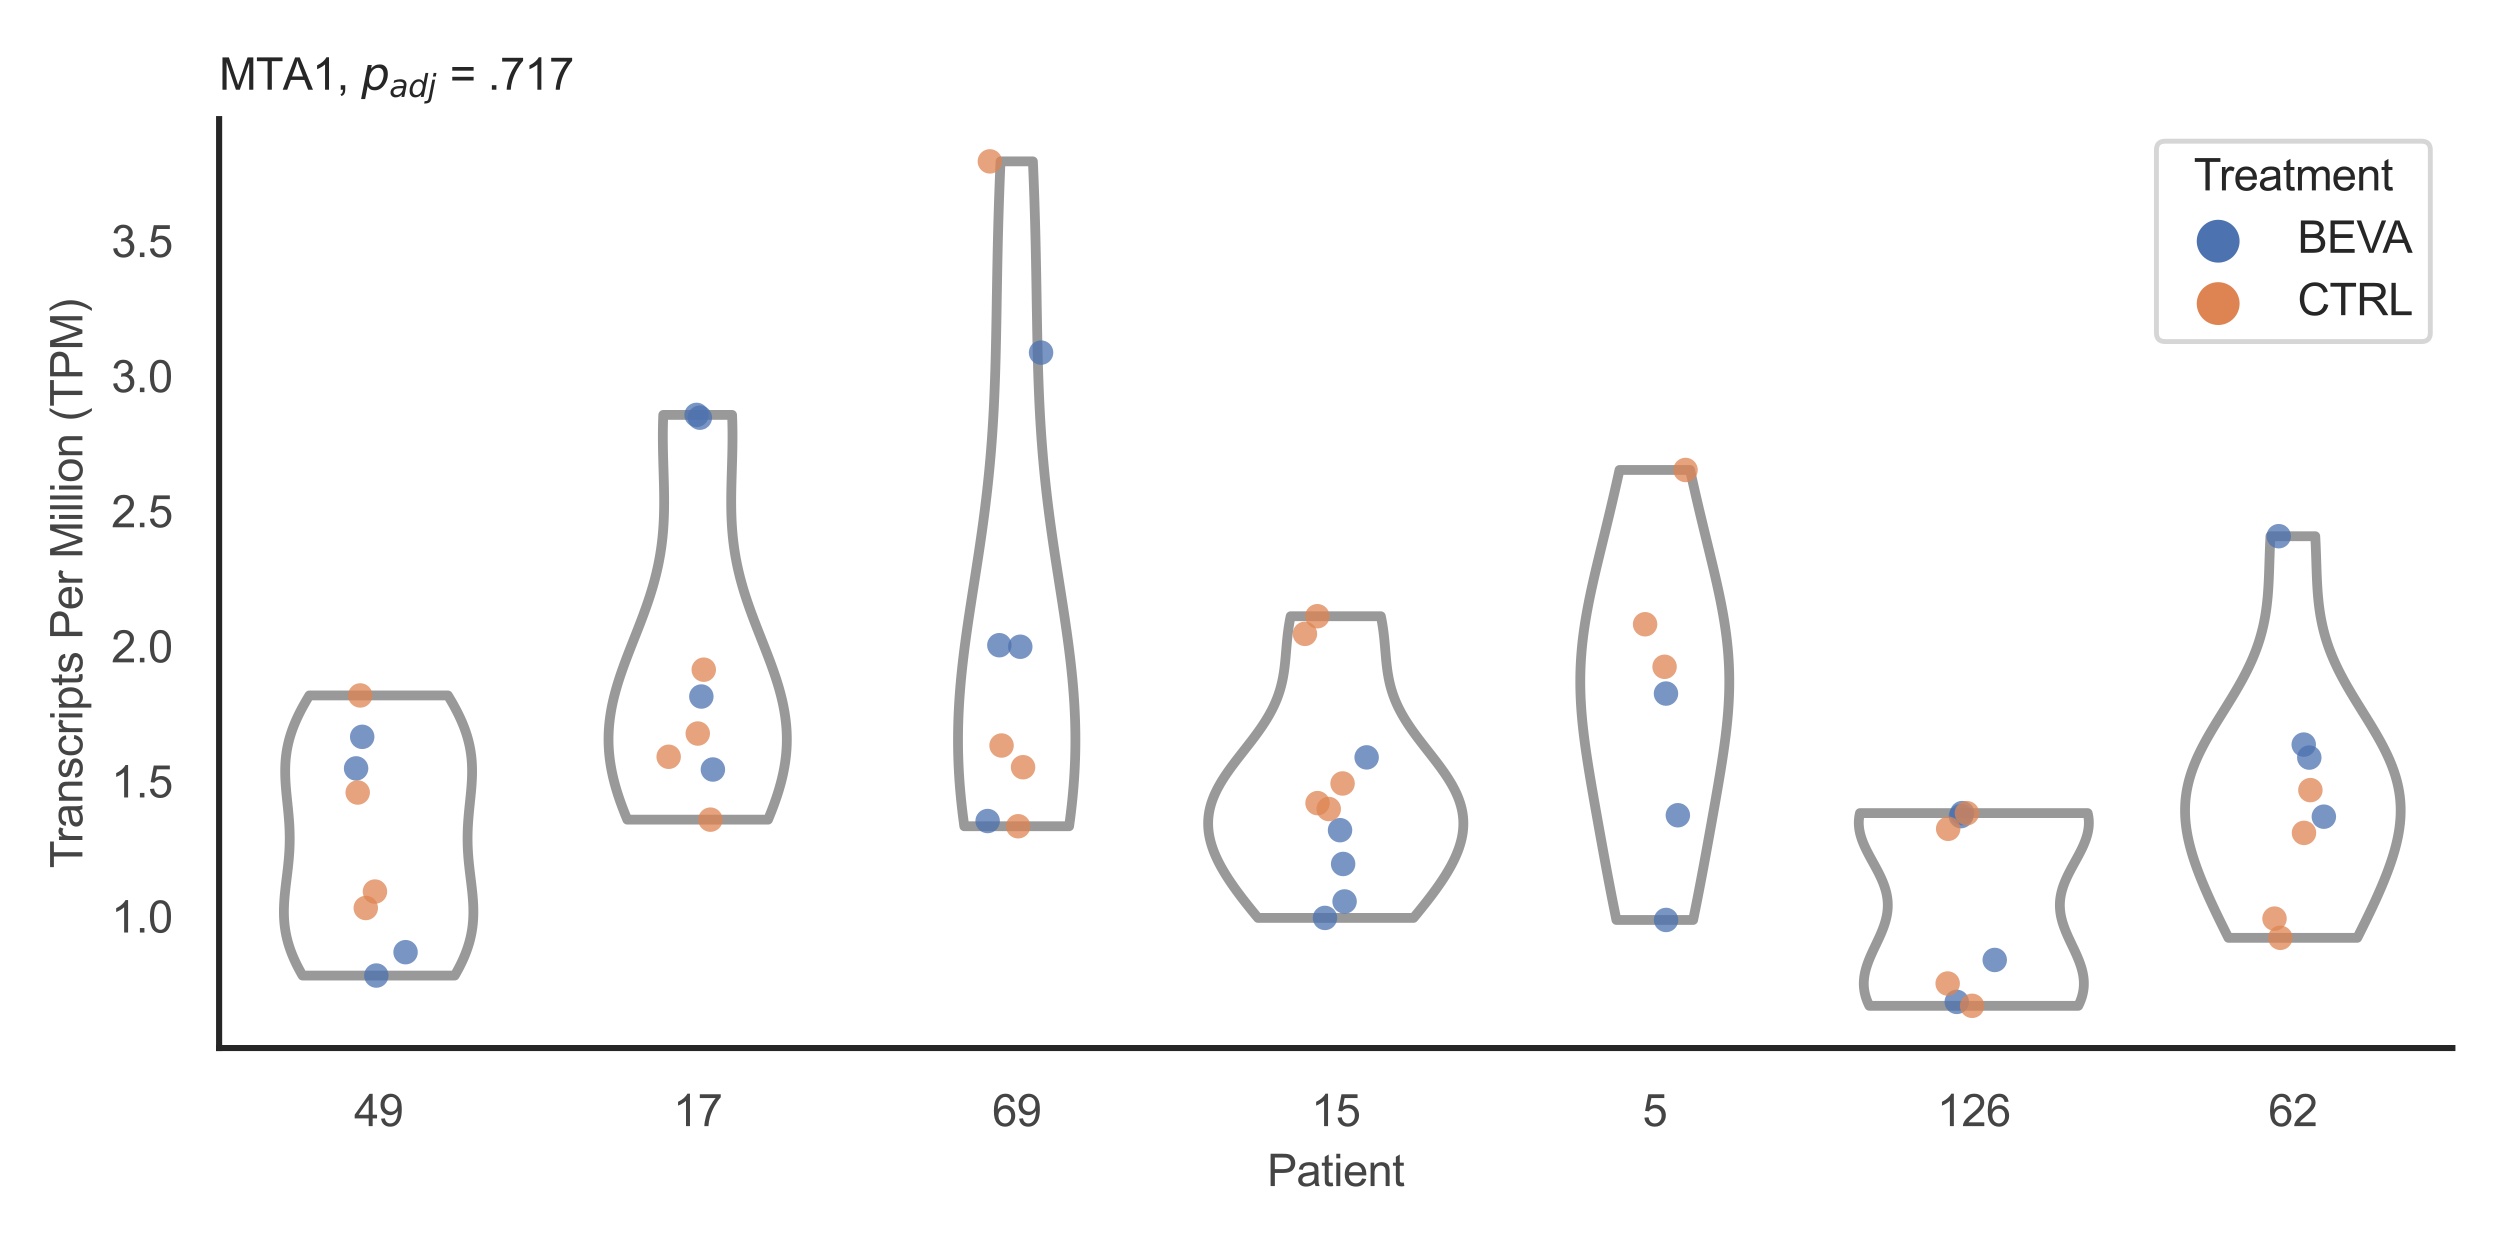 <?xml version="1.0" encoding="utf-8" standalone="no"?>
<!DOCTYPE svg PUBLIC "-//W3C//DTD SVG 1.1//EN"
  "http://www.w3.org/Graphics/SVG/1.1/DTD/svg11.dtd">
<svg xmlns:xlink="http://www.w3.org/1999/xlink" width="510.236pt" height="255.118pt" viewBox="0 0 510.236 255.118" xmlns="http://www.w3.org/2000/svg" version="1.1">
 <defs>
  <style type="text/css">*{stroke-linejoin: round; stroke-linecap: butt}</style>
 </defs>
 <g id="figure_1">
  <g id="patch_1">
   <path d="M 0 255.118 
L 510.236 255.118 
L 510.236 0 
L 0 0 
z
" style="fill: #ffffff"/>
  </g>
  <g id="axes_1">
   <g id="patch_2">
    <path d="M 44.72 213.898 
L 500.516 213.898 
L 500.516 24.32 
L 44.72 24.32 
z
" style="fill: #ffffff"/>
   </g>
   <g id="matplotlib.axis_1">
    <g id="xtick_1">
     <g id="text_1">
      <!-- 49 -->
      <g style="fill: #444444" transform="translate(72.272 229.84)scale(0.09 -0.09)">
       <defs>
        <path id="ArialMT-34" d="M 2069 0 
L 2069 1097 
L 81 1097 
L 81 1613 
L 2172 4581 
L 2631 4581 
L 2631 1613 
L 3250 1613 
L 3250 1097 
L 2631 1097 
L 2631 0 
L 2069 0 
z
M 2069 1613 
L 2069 3678 
L 634 1613 
L 2069 1613 
z
" transform="scale(0.016)"/>
        <path id="ArialMT-39" d="M 350 1059 
L 891 1109 
Q 959 728 1153 556 
Q 1347 384 1650 384 
Q 1909 384 2104 503 
Q 2300 622 2425 820 
Q 2550 1019 2634 1356 
Q 2719 1694 2719 2044 
Q 2719 2081 2716 2156 
Q 2547 1888 2255 1720 
Q 1963 1553 1622 1553 
Q 1053 1553 659 1965 
Q 266 2378 266 3053 
Q 266 3750 677 4175 
Q 1088 4600 1706 4600 
Q 2153 4600 2523 4359 
Q 2894 4119 3086 3673 
Q 3278 3228 3278 2384 
Q 3278 1506 3087 986 
Q 2897 466 2520 194 
Q 2144 -78 1638 -78 
Q 1100 -78 759 220 
Q 419 519 350 1059 
z
M 2653 3081 
Q 2653 3566 2395 3850 
Q 2138 4134 1775 4134 
Q 1400 4134 1122 3828 
Q 844 3522 844 3034 
Q 844 2597 1108 2323 
Q 1372 2050 1759 2050 
Q 2150 2050 2401 2323 
Q 2653 2597 2653 3081 
z
" transform="scale(0.016)"/>
       </defs>
       <use xlink:href="#ArialMT-34"/>
       <use xlink:href="#ArialMT-39" x="55.615"/>
      </g>
     </g>
    </g>
    <g id="xtick_2">
     <g id="text_2">
      <!-- 17 -->
      <g style="fill: #444444" transform="translate(137.386 229.84)scale(0.09 -0.09)">
       <defs>
        <path id="ArialMT-31" d="M 2384 0 
L 1822 0 
L 1822 3584 
Q 1619 3391 1289 3197 
Q 959 3003 697 2906 
L 697 3450 
Q 1169 3672 1522 3987 
Q 1875 4303 2022 4600 
L 2384 4600 
L 2384 0 
z
" transform="scale(0.016)"/>
        <path id="ArialMT-37" d="M 303 3981 
L 303 4522 
L 3269 4522 
L 3269 4084 
Q 2831 3619 2401 2847 
Q 1972 2075 1738 1259 
Q 1569 684 1522 0 
L 944 0 
Q 953 541 1156 1306 
Q 1359 2072 1739 2783 
Q 2119 3494 2547 3981 
L 303 3981 
z
" transform="scale(0.016)"/>
       </defs>
       <use xlink:href="#ArialMT-31"/>
       <use xlink:href="#ArialMT-37" x="55.615"/>
      </g>
     </g>
    </g>
    <g id="xtick_3">
     <g id="text_3">
      <!-- 69 -->
      <g style="fill: #444444" transform="translate(202.5 229.84)scale(0.09 -0.09)">
       <defs>
        <path id="ArialMT-36" d="M 3184 3459 
L 2625 3416 
Q 2550 3747 2413 3897 
Q 2184 4138 1850 4138 
Q 1581 4138 1378 3988 
Q 1113 3794 959 3422 
Q 806 3050 800 2363 
Q 1003 2672 1297 2822 
Q 1591 2972 1913 2972 
Q 2475 2972 2870 2558 
Q 3266 2144 3266 1488 
Q 3266 1056 3080 686 
Q 2894 316 2569 119 
Q 2244 -78 1831 -78 
Q 1128 -78 684 439 
Q 241 956 241 2144 
Q 241 3472 731 4075 
Q 1159 4600 1884 4600 
Q 2425 4600 2770 4297 
Q 3116 3994 3184 3459 
z
M 888 1484 
Q 888 1194 1011 928 
Q 1134 663 1356 523 
Q 1578 384 1822 384 
Q 2178 384 2434 671 
Q 2691 959 2691 1453 
Q 2691 1928 2437 2201 
Q 2184 2475 1800 2475 
Q 1419 2475 1153 2201 
Q 888 1928 888 1484 
z
" transform="scale(0.016)"/>
       </defs>
       <use xlink:href="#ArialMT-36"/>
       <use xlink:href="#ArialMT-39" x="55.615"/>
      </g>
     </g>
    </g>
    <g id="xtick_4">
     <g id="text_4">
      <!-- 15 -->
      <g style="fill: #444444" transform="translate(267.613 229.84)scale(0.09 -0.09)">
       <defs>
        <path id="ArialMT-35" d="M 266 1200 
L 856 1250 
Q 922 819 1161 601 
Q 1400 384 1738 384 
Q 2144 384 2425 690 
Q 2706 997 2706 1503 
Q 2706 1984 2436 2262 
Q 2166 2541 1728 2541 
Q 1456 2541 1237 2417 
Q 1019 2294 894 2097 
L 366 2166 
L 809 4519 
L 3088 4519 
L 3088 3981 
L 1259 3981 
L 1013 2750 
Q 1425 3038 1878 3038 
Q 2478 3038 2890 2622 
Q 3303 2206 3303 1553 
Q 3303 931 2941 478 
Q 2500 -78 1738 -78 
Q 1113 -78 717 272 
Q 322 622 266 1200 
z
" transform="scale(0.016)"/>
       </defs>
       <use xlink:href="#ArialMT-31"/>
       <use xlink:href="#ArialMT-35" x="55.615"/>
      </g>
     </g>
    </g>
    <g id="xtick_5">
     <g id="text_5">
      <!-- 5 -->
      <g style="fill: #444444" transform="translate(335.229 229.84)scale(0.09 -0.09)">
       <use xlink:href="#ArialMT-35"/>
      </g>
     </g>
    </g>
    <g id="xtick_6">
     <g id="text_6">
      <!-- 126 -->
      <g style="fill: #444444" transform="translate(395.338 229.84)scale(0.09 -0.09)">
       <defs>
        <path id="ArialMT-32" d="M 3222 541 
L 3222 0 
L 194 0 
Q 188 203 259 391 
Q 375 700 629 1000 
Q 884 1300 1366 1694 
Q 2113 2306 2375 2664 
Q 2638 3022 2638 3341 
Q 2638 3675 2398 3904 
Q 2159 4134 1775 4134 
Q 1369 4134 1125 3890 
Q 881 3647 878 3216 
L 300 3275 
Q 359 3922 746 4261 
Q 1134 4600 1788 4600 
Q 2447 4600 2831 4234 
Q 3216 3869 3216 3328 
Q 3216 3053 3103 2787 
Q 2991 2522 2730 2228 
Q 2469 1934 1863 1422 
Q 1356 997 1212 845 
Q 1069 694 975 541 
L 3222 541 
z
" transform="scale(0.016)"/>
       </defs>
       <use xlink:href="#ArialMT-31"/>
       <use xlink:href="#ArialMT-32" x="55.615"/>
       <use xlink:href="#ArialMT-36" x="111.23"/>
      </g>
     </g>
    </g>
    <g id="xtick_7">
     <g id="text_7">
      <!-- 62 -->
      <g style="fill: #444444" transform="translate(462.955 229.84)scale(0.09 -0.09)">
       <use xlink:href="#ArialMT-36"/>
       <use xlink:href="#ArialMT-32" x="55.615"/>
      </g>
     </g>
    </g>
    <g id="text_8">
     <!-- Patient -->
     <g style="fill: #444444" transform="translate(258.609 242.071)scale(0.09 -0.09)">
      <defs>
       <path id="ArialMT-50" d="M 494 0 
L 494 4581 
L 2222 4581 
Q 2678 4581 2919 4538 
Q 3256 4481 3484 4323 
Q 3713 4166 3852 3881 
Q 3991 3597 3991 3256 
Q 3991 2672 3619 2267 
Q 3247 1863 2275 1863 
L 1100 1863 
L 1100 0 
L 494 0 
z
M 1100 2403 
L 2284 2403 
Q 2872 2403 3119 2622 
Q 3366 2841 3366 3238 
Q 3366 3525 3220 3729 
Q 3075 3934 2838 4000 
Q 2684 4041 2272 4041 
L 1100 4041 
L 1100 2403 
z
" transform="scale(0.016)"/>
       <path id="ArialMT-61" d="M 2588 409 
Q 2275 144 1986 34 
Q 1697 -75 1366 -75 
Q 819 -75 525 192 
Q 231 459 231 875 
Q 231 1119 342 1320 
Q 453 1522 633 1644 
Q 813 1766 1038 1828 
Q 1203 1872 1538 1913 
Q 2219 1994 2541 2106 
Q 2544 2222 2544 2253 
Q 2544 2597 2384 2738 
Q 2169 2928 1744 2928 
Q 1347 2928 1158 2789 
Q 969 2650 878 2297 
L 328 2372 
Q 403 2725 575 2942 
Q 747 3159 1072 3276 
Q 1397 3394 1825 3394 
Q 2250 3394 2515 3294 
Q 2781 3194 2906 3042 
Q 3031 2891 3081 2659 
Q 3109 2516 3109 2141 
L 3109 1391 
Q 3109 606 3145 398 
Q 3181 191 3288 0 
L 2700 0 
Q 2613 175 2588 409 
z
M 2541 1666 
Q 2234 1541 1622 1453 
Q 1275 1403 1131 1340 
Q 988 1278 909 1158 
Q 831 1038 831 891 
Q 831 666 1001 516 
Q 1172 366 1500 366 
Q 1825 366 2078 508 
Q 2331 650 2450 897 
Q 2541 1088 2541 1459 
L 2541 1666 
z
" transform="scale(0.016)"/>
       <path id="ArialMT-74" d="M 1650 503 
L 1731 6 
Q 1494 -44 1306 -44 
Q 1000 -44 831 53 
Q 663 150 594 308 
Q 525 466 525 972 
L 525 2881 
L 113 2881 
L 113 3319 
L 525 3319 
L 525 4141 
L 1084 4478 
L 1084 3319 
L 1650 3319 
L 1650 2881 
L 1084 2881 
L 1084 941 
Q 1084 700 1114 631 
Q 1144 563 1211 522 
Q 1278 481 1403 481 
Q 1497 481 1650 503 
z
" transform="scale(0.016)"/>
       <path id="ArialMT-69" d="M 425 3934 
L 425 4581 
L 988 4581 
L 988 3934 
L 425 3934 
z
M 425 0 
L 425 3319 
L 988 3319 
L 988 0 
L 425 0 
z
" transform="scale(0.016)"/>
       <path id="ArialMT-65" d="M 2694 1069 
L 3275 997 
Q 3138 488 2766 206 
Q 2394 -75 1816 -75 
Q 1088 -75 661 373 
Q 234 822 234 1631 
Q 234 2469 665 2931 
Q 1097 3394 1784 3394 
Q 2450 3394 2872 2941 
Q 3294 2488 3294 1666 
Q 3294 1616 3291 1516 
L 816 1516 
Q 847 969 1125 678 
Q 1403 388 1819 388 
Q 2128 388 2347 550 
Q 2566 713 2694 1069 
z
M 847 1978 
L 2700 1978 
Q 2663 2397 2488 2606 
Q 2219 2931 1791 2931 
Q 1403 2931 1139 2672 
Q 875 2413 847 1978 
z
" transform="scale(0.016)"/>
       <path id="ArialMT-6e" d="M 422 0 
L 422 3319 
L 928 3319 
L 928 2847 
Q 1294 3394 1984 3394 
Q 2284 3394 2536 3286 
Q 2788 3178 2913 3003 
Q 3038 2828 3088 2588 
Q 3119 2431 3119 2041 
L 3119 0 
L 2556 0 
L 2556 2019 
Q 2556 2363 2490 2533 
Q 2425 2703 2258 2804 
Q 2091 2906 1866 2906 
Q 1506 2906 1245 2678 
Q 984 2450 984 1813 
L 984 0 
L 422 0 
z
" transform="scale(0.016)"/>
      </defs>
      <use xlink:href="#ArialMT-50"/>
      <use xlink:href="#ArialMT-61" x="66.699"/>
      <use xlink:href="#ArialMT-74" x="122.314"/>
      <use xlink:href="#ArialMT-69" x="150.098"/>
      <use xlink:href="#ArialMT-65" x="172.314"/>
      <use xlink:href="#ArialMT-6e" x="227.93"/>
      <use xlink:href="#ArialMT-74" x="283.545"/>
     </g>
    </g>
   </g>
   <g id="matplotlib.axis_2">
    <g id="ytick_1">
     <g id="text_9">
      <!-- 1.0 -->
      <g style="fill: #444444" transform="translate(22.71 190.326)scale(0.09 -0.09)">
       <defs>
        <path id="ArialMT-2e" d="M 581 0 
L 581 641 
L 1222 641 
L 1222 0 
L 581 0 
z
" transform="scale(0.016)"/>
        <path id="ArialMT-30" d="M 266 2259 
Q 266 3072 433 3567 
Q 600 4063 929 4331 
Q 1259 4600 1759 4600 
Q 2128 4600 2406 4451 
Q 2684 4303 2865 4023 
Q 3047 3744 3150 3342 
Q 3253 2941 3253 2259 
Q 3253 1453 3087 958 
Q 2922 463 2592 192 
Q 2263 -78 1759 -78 
Q 1097 -78 719 397 
Q 266 969 266 2259 
z
M 844 2259 
Q 844 1131 1108 757 
Q 1372 384 1759 384 
Q 2147 384 2411 759 
Q 2675 1134 2675 2259 
Q 2675 3391 2411 3762 
Q 2147 4134 1753 4134 
Q 1366 4134 1134 3806 
Q 844 3388 844 2259 
z
" transform="scale(0.016)"/>
       </defs>
       <use xlink:href="#ArialMT-31"/>
       <use xlink:href="#ArialMT-2e" x="55.615"/>
       <use xlink:href="#ArialMT-30" x="83.398"/>
      </g>
     </g>
    </g>
    <g id="ytick_2">
     <g id="text_10">
      <!-- 1.5 -->
      <g style="fill: #444444" transform="translate(22.71 162.754)scale(0.09 -0.09)">
       <use xlink:href="#ArialMT-31"/>
       <use xlink:href="#ArialMT-2e" x="55.615"/>
       <use xlink:href="#ArialMT-35" x="83.398"/>
      </g>
     </g>
    </g>
    <g id="ytick_3">
     <g id="text_11">
      <!-- 2.0 -->
      <g style="fill: #444444" transform="translate(22.71 135.182)scale(0.09 -0.09)">
       <use xlink:href="#ArialMT-32"/>
       <use xlink:href="#ArialMT-2e" x="55.615"/>
       <use xlink:href="#ArialMT-30" x="83.398"/>
      </g>
     </g>
    </g>
    <g id="ytick_4">
     <g id="text_12">
      <!-- 2.5 -->
      <g style="fill: #444444" transform="translate(22.71 107.609)scale(0.09 -0.09)">
       <use xlink:href="#ArialMT-32"/>
       <use xlink:href="#ArialMT-2e" x="55.615"/>
       <use xlink:href="#ArialMT-35" x="83.398"/>
      </g>
     </g>
    </g>
    <g id="ytick_5">
     <g id="text_13">
      <!-- 3.0 -->
      <g style="fill: #444444" transform="translate(22.71 80.037)scale(0.09 -0.09)">
       <defs>
        <path id="ArialMT-33" d="M 269 1209 
L 831 1284 
Q 928 806 1161 595 
Q 1394 384 1728 384 
Q 2125 384 2398 659 
Q 2672 934 2672 1341 
Q 2672 1728 2419 1979 
Q 2166 2231 1775 2231 
Q 1616 2231 1378 2169 
L 1441 2663 
Q 1497 2656 1531 2656 
Q 1891 2656 2178 2843 
Q 2466 3031 2466 3422 
Q 2466 3731 2256 3934 
Q 2047 4138 1716 4138 
Q 1388 4138 1169 3931 
Q 950 3725 888 3313 
L 325 3413 
Q 428 3978 793 4289 
Q 1159 4600 1703 4600 
Q 2078 4600 2393 4439 
Q 2709 4278 2876 4000 
Q 3044 3722 3044 3409 
Q 3044 3113 2884 2869 
Q 2725 2625 2413 2481 
Q 2819 2388 3044 2092 
Q 3269 1797 3269 1353 
Q 3269 753 2831 336 
Q 2394 -81 1725 -81 
Q 1122 -81 723 278 
Q 325 638 269 1209 
z
" transform="scale(0.016)"/>
       </defs>
       <use xlink:href="#ArialMT-33"/>
       <use xlink:href="#ArialMT-2e" x="55.615"/>
       <use xlink:href="#ArialMT-30" x="83.398"/>
      </g>
     </g>
    </g>
    <g id="ytick_6">
     <g id="text_14">
      <!-- 3.5 -->
      <g style="fill: #444444" transform="translate(22.71 52.465)scale(0.09 -0.09)">
       <use xlink:href="#ArialMT-33"/>
       <use xlink:href="#ArialMT-2e" x="55.615"/>
       <use xlink:href="#ArialMT-35" x="83.398"/>
      </g>
     </g>
    </g>
    <g id="text_15">
     <!-- Transcripts Per Million (TPM) -->
     <g style="fill: #444444" transform="translate(16.816 177.194)rotate(-90)scale(0.09 -0.09)">
      <defs>
       <path id="ArialMT-54" d="M 1659 0 
L 1659 4041 
L 150 4041 
L 150 4581 
L 3781 4581 
L 3781 4041 
L 2266 4041 
L 2266 0 
L 1659 0 
z
" transform="scale(0.016)"/>
       <path id="ArialMT-72" d="M 416 0 
L 416 3319 
L 922 3319 
L 922 2816 
Q 1116 3169 1280 3281 
Q 1444 3394 1641 3394 
Q 1925 3394 2219 3213 
L 2025 2691 
Q 1819 2813 1613 2813 
Q 1428 2813 1281 2702 
Q 1134 2591 1072 2394 
Q 978 2094 978 1738 
L 978 0 
L 416 0 
z
" transform="scale(0.016)"/>
       <path id="ArialMT-73" d="M 197 991 
L 753 1078 
Q 800 744 1014 566 
Q 1228 388 1613 388 
Q 2000 388 2187 545 
Q 2375 703 2375 916 
Q 2375 1106 2209 1216 
Q 2094 1291 1634 1406 
Q 1016 1563 777 1677 
Q 538 1791 414 1992 
Q 291 2194 291 2438 
Q 291 2659 392 2848 
Q 494 3038 669 3163 
Q 800 3259 1026 3326 
Q 1253 3394 1513 3394 
Q 1903 3394 2198 3281 
Q 2494 3169 2634 2976 
Q 2775 2784 2828 2463 
L 2278 2388 
Q 2241 2644 2061 2787 
Q 1881 2931 1553 2931 
Q 1166 2931 1000 2803 
Q 834 2675 834 2503 
Q 834 2394 903 2306 
Q 972 2216 1119 2156 
Q 1203 2125 1616 2013 
Q 2213 1853 2448 1751 
Q 2684 1650 2818 1456 
Q 2953 1263 2953 975 
Q 2953 694 2789 445 
Q 2625 197 2315 61 
Q 2006 -75 1616 -75 
Q 969 -75 630 194 
Q 291 463 197 991 
z
" transform="scale(0.016)"/>
       <path id="ArialMT-63" d="M 2588 1216 
L 3141 1144 
Q 3050 572 2676 248 
Q 2303 -75 1759 -75 
Q 1078 -75 664 370 
Q 250 816 250 1647 
Q 250 2184 428 2587 
Q 606 2991 970 3192 
Q 1334 3394 1763 3394 
Q 2303 3394 2647 3120 
Q 2991 2847 3088 2344 
L 2541 2259 
Q 2463 2594 2264 2762 
Q 2066 2931 1784 2931 
Q 1359 2931 1093 2626 
Q 828 2322 828 1663 
Q 828 994 1084 691 
Q 1341 388 1753 388 
Q 2084 388 2306 591 
Q 2528 794 2588 1216 
z
" transform="scale(0.016)"/>
       <path id="ArialMT-70" d="M 422 -1272 
L 422 3319 
L 934 3319 
L 934 2888 
Q 1116 3141 1344 3267 
Q 1572 3394 1897 3394 
Q 2322 3394 2647 3175 
Q 2972 2956 3137 2557 
Q 3303 2159 3303 1684 
Q 3303 1175 3120 767 
Q 2938 359 2589 142 
Q 2241 -75 1856 -75 
Q 1575 -75 1351 44 
Q 1128 163 984 344 
L 984 -1272 
L 422 -1272 
z
M 931 1641 
Q 931 1000 1190 694 
Q 1450 388 1819 388 
Q 2194 388 2461 705 
Q 2728 1022 2728 1688 
Q 2728 2322 2467 2637 
Q 2206 2953 1844 2953 
Q 1484 2953 1207 2617 
Q 931 2281 931 1641 
z
" transform="scale(0.016)"/>
       <path id="ArialMT-20" transform="scale(0.016)"/>
       <path id="ArialMT-4d" d="M 475 0 
L 475 4581 
L 1388 4581 
L 2472 1338 
Q 2622 884 2691 659 
Q 2769 909 2934 1394 
L 4031 4581 
L 4847 4581 
L 4847 0 
L 4263 0 
L 4263 3834 
L 2931 0 
L 2384 0 
L 1059 3900 
L 1059 0 
L 475 0 
z
" transform="scale(0.016)"/>
       <path id="ArialMT-6c" d="M 409 0 
L 409 4581 
L 972 4581 
L 972 0 
L 409 0 
z
" transform="scale(0.016)"/>
       <path id="ArialMT-6f" d="M 213 1659 
Q 213 2581 725 3025 
Q 1153 3394 1769 3394 
Q 2453 3394 2887 2945 
Q 3322 2497 3322 1706 
Q 3322 1066 3130 698 
Q 2938 331 2570 128 
Q 2203 -75 1769 -75 
Q 1072 -75 642 372 
Q 213 819 213 1659 
z
M 791 1659 
Q 791 1022 1069 705 
Q 1347 388 1769 388 
Q 2188 388 2466 706 
Q 2744 1025 2744 1678 
Q 2744 2294 2464 2611 
Q 2184 2928 1769 2928 
Q 1347 2928 1069 2612 
Q 791 2297 791 1659 
z
" transform="scale(0.016)"/>
       <path id="ArialMT-28" d="M 1497 -1347 
Q 1031 -759 709 28 
Q 388 816 388 1659 
Q 388 2403 628 3084 
Q 909 3875 1497 4659 
L 1900 4659 
Q 1522 4009 1400 3731 
Q 1209 3300 1100 2831 
Q 966 2247 966 1656 
Q 966 153 1900 -1347 
L 1497 -1347 
z
" transform="scale(0.016)"/>
       <path id="ArialMT-29" d="M 791 -1347 
L 388 -1347 
Q 1322 153 1322 1656 
Q 1322 2244 1188 2822 
Q 1081 3291 891 3722 
Q 769 4003 388 4659 
L 791 4659 
Q 1378 3875 1659 3084 
Q 1900 2403 1900 1659 
Q 1900 816 1576 28 
Q 1253 -759 791 -1347 
z
" transform="scale(0.016)"/>
      </defs>
      <use xlink:href="#ArialMT-54"/>
      <use xlink:href="#ArialMT-72" x="57.334"/>
      <use xlink:href="#ArialMT-61" x="90.635"/>
      <use xlink:href="#ArialMT-6e" x="146.25"/>
      <use xlink:href="#ArialMT-73" x="201.865"/>
      <use xlink:href="#ArialMT-63" x="251.865"/>
      <use xlink:href="#ArialMT-72" x="301.865"/>
      <use xlink:href="#ArialMT-69" x="335.166"/>
      <use xlink:href="#ArialMT-70" x="357.383"/>
      <use xlink:href="#ArialMT-74" x="412.998"/>
      <use xlink:href="#ArialMT-73" x="440.781"/>
      <use xlink:href="#ArialMT-20" x="490.781"/>
      <use xlink:href="#ArialMT-50" x="518.564"/>
      <use xlink:href="#ArialMT-65" x="585.264"/>
      <use xlink:href="#ArialMT-72" x="640.879"/>
      <use xlink:href="#ArialMT-20" x="674.18"/>
      <use xlink:href="#ArialMT-4d" x="701.963"/>
      <use xlink:href="#ArialMT-69" x="785.264"/>
      <use xlink:href="#ArialMT-6c" x="807.48"/>
      <use xlink:href="#ArialMT-6c" x="829.697"/>
      <use xlink:href="#ArialMT-69" x="851.914"/>
      <use xlink:href="#ArialMT-6f" x="874.131"/>
      <use xlink:href="#ArialMT-6e" x="929.746"/>
      <use xlink:href="#ArialMT-20" x="985.361"/>
      <use xlink:href="#ArialMT-28" x="1013.145"/>
      <use xlink:href="#ArialMT-54" x="1046.445"/>
      <use xlink:href="#ArialMT-50" x="1107.529"/>
      <use xlink:href="#ArialMT-4d" x="1174.229"/>
      <use xlink:href="#ArialMT-29" x="1257.529"/>
     </g>
    </g>
   </g>
   <g id="PolyCollection_1">
    <defs>
     <path id="m4b1ab21d79" d="M 92.806 -56.015 
L 61.748 -56.015 
L 61.419 -56.592 
L 61.102 -57.17 
L 60.798 -57.747 
L 60.507 -58.325 
L 60.23 -58.902 
L 59.969 -59.48 
L 59.722 -60.057 
L 59.491 -60.635 
L 59.275 -61.212 
L 59.077 -61.789 
L 58.894 -62.367 
L 58.728 -62.944 
L 58.579 -63.522 
L 58.446 -64.099 
L 58.33 -64.677 
L 58.23 -65.254 
L 58.145 -65.832 
L 58.076 -66.409 
L 58.022 -66.987 
L 57.982 -67.564 
L 57.956 -68.141 
L 57.943 -68.719 
L 57.942 -69.296 
L 57.953 -69.874 
L 57.974 -70.451 
L 58.005 -71.029 
L 58.044 -71.606 
L 58.091 -72.184 
L 58.145 -72.761 
L 58.204 -73.338 
L 58.268 -73.916 
L 58.335 -74.493 
L 58.404 -75.071 
L 58.475 -75.648 
L 58.546 -76.226 
L 58.616 -76.803 
L 58.685 -77.381 
L 58.751 -77.958 
L 58.814 -78.536 
L 58.873 -79.113 
L 58.927 -79.69 
L 58.976 -80.268 
L 59.018 -80.845 
L 59.054 -81.423 
L 59.083 -82 
L 59.105 -82.578 
L 59.12 -83.155 
L 59.127 -83.733 
L 59.127 -84.31 
L 59.119 -84.887 
L 59.104 -85.465 
L 59.082 -86.042 
L 59.053 -86.62 
L 59.018 -87.197 
L 58.978 -87.775 
L 58.932 -88.352 
L 58.882 -88.93 
L 58.828 -89.507 
L 58.772 -90.085 
L 58.713 -90.662 
L 58.653 -91.239 
L 58.593 -91.817 
L 58.534 -92.394 
L 58.477 -92.972 
L 58.422 -93.549 
L 58.372 -94.127 
L 58.326 -94.704 
L 58.286 -95.282 
L 58.253 -95.859 
L 58.227 -96.436 
L 58.211 -97.014 
L 58.204 -97.591 
L 58.207 -98.169 
L 58.222 -98.746 
L 58.248 -99.324 
L 58.288 -99.901 
L 58.34 -100.479 
L 58.407 -101.056 
L 58.487 -101.634 
L 58.583 -102.211 
L 58.693 -102.788 
L 58.819 -103.366 
L 58.959 -103.943 
L 59.116 -104.521 
L 59.288 -105.098 
L 59.475 -105.676 
L 59.677 -106.253 
L 59.895 -106.831 
L 60.127 -107.408 
L 60.373 -107.985 
L 60.633 -108.563 
L 60.906 -109.14 
L 61.192 -109.718 
L 61.491 -110.295 
L 61.8 -110.873 
L 62.121 -111.45 
L 62.451 -112.028 
L 62.791 -112.605 
L 63.138 -113.183 
L 91.415 -113.183 
L 91.415 -113.183 
L 91.763 -112.605 
L 92.103 -112.028 
L 92.433 -111.45 
L 92.753 -110.873 
L 93.063 -110.295 
L 93.361 -109.718 
L 93.647 -109.14 
L 93.921 -108.563 
L 94.181 -107.985 
L 94.427 -107.408 
L 94.659 -106.831 
L 94.876 -106.253 
L 95.079 -105.676 
L 95.266 -105.098 
L 95.438 -104.521 
L 95.594 -103.943 
L 95.735 -103.366 
L 95.861 -102.788 
L 95.971 -102.211 
L 96.066 -101.634 
L 96.147 -101.056 
L 96.214 -100.479 
L 96.266 -99.901 
L 96.305 -99.324 
L 96.332 -98.746 
L 96.347 -98.169 
L 96.35 -97.591 
L 96.343 -97.014 
L 96.326 -96.436 
L 96.301 -95.859 
L 96.268 -95.282 
L 96.228 -94.704 
L 96.182 -94.127 
L 96.131 -93.549 
L 96.077 -92.972 
L 96.02 -92.394 
L 95.96 -91.817 
L 95.901 -91.239 
L 95.841 -90.662 
L 95.782 -90.085 
L 95.726 -89.507 
L 95.672 -88.93 
L 95.622 -88.352 
L 95.576 -87.775 
L 95.536 -87.197 
L 95.501 -86.62 
L 95.472 -86.042 
L 95.45 -85.465 
L 95.435 -84.887 
L 95.427 -84.31 
L 95.427 -83.733 
L 95.434 -83.155 
L 95.448 -82.578 
L 95.47 -82 
L 95.5 -81.423 
L 95.536 -80.845 
L 95.578 -80.268 
L 95.627 -79.69 
L 95.681 -79.113 
L 95.74 -78.536 
L 95.802 -77.958 
L 95.869 -77.381 
L 95.938 -76.803 
L 96.008 -76.226 
L 96.079 -75.648 
L 96.15 -75.071 
L 96.219 -74.493 
L 96.286 -73.916 
L 96.35 -73.338 
L 96.409 -72.761 
L 96.462 -72.184 
L 96.509 -71.606 
L 96.549 -71.029 
L 96.58 -70.451 
L 96.601 -69.874 
L 96.611 -69.296 
L 96.611 -68.719 
L 96.598 -68.141 
L 96.572 -67.564 
L 96.532 -66.987 
L 96.478 -66.409 
L 96.409 -65.832 
L 96.324 -65.254 
L 96.224 -64.677 
L 96.108 -64.099 
L 95.975 -63.522 
L 95.826 -62.944 
L 95.66 -62.367 
L 95.477 -61.789 
L 95.278 -61.212 
L 95.063 -60.635 
L 94.832 -60.057 
L 94.585 -59.48 
L 94.323 -58.902 
L 94.047 -58.325 
L 93.756 -57.747 
L 93.452 -57.17 
L 93.135 -56.592 
L 92.806 -56.015 
z
" style="stroke: #999999; stroke-width: 2"/>
    </defs>
    <g clip-path="url(#pc27b8a05ad)">
     <use xlink:href="#m4b1ab21d79" x="0" y="255.118" style="fill: #ffffff; stroke: #999999; stroke-width: 2"/>
    </g>
   </g>
   <g id="PolyCollection_2">
    <defs>
     <path id="mce2ceb0ace" d="M 156.753 -87.833 
L 128.028 -87.833 
L 127.685 -88.667 
L 127.353 -89.502 
L 127.032 -90.336 
L 126.724 -91.171 
L 126.43 -92.005 
L 126.15 -92.839 
L 125.886 -93.674 
L 125.639 -94.508 
L 125.409 -95.343 
L 125.197 -96.177 
L 125.004 -97.011 
L 124.83 -97.846 
L 124.676 -98.68 
L 124.543 -99.515 
L 124.431 -100.349 
L 124.341 -101.183 
L 124.272 -102.018 
L 124.225 -102.852 
L 124.199 -103.687 
L 124.196 -104.521 
L 124.215 -105.355 
L 124.255 -106.19 
L 124.317 -107.024 
L 124.4 -107.859 
L 124.504 -108.693 
L 124.628 -109.527 
L 124.772 -110.362 
L 124.934 -111.196 
L 125.115 -112.03 
L 125.314 -112.865 
L 125.529 -113.699 
L 125.759 -114.534 
L 126.004 -115.368 
L 126.263 -116.202 
L 126.534 -117.037 
L 126.817 -117.871 
L 127.109 -118.706 
L 127.411 -119.54 
L 127.72 -120.374 
L 128.036 -121.209 
L 128.357 -122.043 
L 128.682 -122.878 
L 129.009 -123.712 
L 129.338 -124.546 
L 129.667 -125.381 
L 129.995 -126.215 
L 130.321 -127.05 
L 130.644 -127.884 
L 130.962 -128.718 
L 131.275 -129.553 
L 131.58 -130.387 
L 131.879 -131.222 
L 132.169 -132.056 
L 132.45 -132.89 
L 132.72 -133.725 
L 132.98 -134.559 
L 133.229 -135.394 
L 133.466 -136.228 
L 133.69 -137.062 
L 133.902 -137.897 
L 134.1 -138.731 
L 134.286 -139.566 
L 134.457 -140.4 
L 134.615 -141.234 
L 134.76 -142.069 
L 134.891 -142.903 
L 135.009 -143.738 
L 135.114 -144.572 
L 135.206 -145.406 
L 135.286 -146.241 
L 135.354 -147.075 
L 135.411 -147.909 
L 135.457 -148.744 
L 135.493 -149.578 
L 135.519 -150.413 
L 135.536 -151.247 
L 135.546 -152.081 
L 135.548 -152.916 
L 135.543 -153.75 
L 135.534 -154.585 
L 135.519 -155.419 
L 135.501 -156.253 
L 135.479 -157.088 
L 135.455 -157.922 
L 135.431 -158.757 
L 135.405 -159.591 
L 135.38 -160.425 
L 135.357 -161.26 
L 135.335 -162.094 
L 135.316 -162.929 
L 135.301 -163.763 
L 135.289 -164.597 
L 135.282 -165.432 
L 135.281 -166.266 
L 135.285 -167.101 
L 135.296 -167.935 
L 135.313 -168.769 
L 135.337 -169.604 
L 135.369 -170.438 
L 149.412 -170.438 
L 149.412 -170.438 
L 149.444 -169.604 
L 149.468 -168.769 
L 149.485 -167.935 
L 149.496 -167.101 
L 149.5 -166.266 
L 149.499 -165.432 
L 149.492 -164.597 
L 149.481 -163.763 
L 149.465 -162.929 
L 149.446 -162.094 
L 149.424 -161.26 
L 149.401 -160.425 
L 149.376 -159.591 
L 149.351 -158.757 
L 149.326 -157.922 
L 149.302 -157.088 
L 149.281 -156.253 
L 149.262 -155.419 
L 149.248 -154.585 
L 149.238 -153.75 
L 149.234 -152.916 
L 149.236 -152.081 
L 149.245 -151.247 
L 149.262 -150.413 
L 149.289 -149.578 
L 149.324 -148.744 
L 149.37 -147.909 
L 149.427 -147.075 
L 149.495 -146.241 
L 149.575 -145.406 
L 149.667 -144.572 
L 149.772 -143.738 
L 149.89 -142.903 
L 150.021 -142.069 
L 150.166 -141.234 
L 150.324 -140.4 
L 150.496 -139.566 
L 150.681 -138.731 
L 150.879 -137.897 
L 151.091 -137.062 
L 151.315 -136.228 
L 151.552 -135.394 
L 151.801 -134.559 
L 152.061 -133.725 
L 152.332 -132.89 
L 152.612 -132.056 
L 152.902 -131.222 
L 153.201 -130.387 
L 153.507 -129.553 
L 153.819 -128.718 
L 154.137 -127.884 
L 154.46 -127.05 
L 154.786 -126.215 
L 155.114 -125.381 
L 155.443 -124.546 
L 155.772 -123.712 
L 156.099 -122.878 
L 156.424 -122.043 
L 156.745 -121.209 
L 157.061 -120.374 
L 157.37 -119.54 
L 157.672 -118.706 
L 157.964 -117.871 
L 158.247 -117.037 
L 158.518 -116.202 
L 158.777 -115.368 
L 159.022 -114.534 
L 159.253 -113.699 
L 159.468 -112.865 
L 159.666 -112.03 
L 159.847 -111.196 
L 160.009 -110.362 
L 160.153 -109.527 
L 160.277 -108.693 
L 160.381 -107.859 
L 160.464 -107.024 
L 160.526 -106.19 
L 160.566 -105.355 
L 160.585 -104.521 
L 160.582 -103.687 
L 160.557 -102.852 
L 160.509 -102.018 
L 160.441 -101.183 
L 160.35 -100.349 
L 160.238 -99.515 
L 160.105 -98.68 
L 159.951 -97.846 
L 159.778 -97.011 
L 159.584 -96.177 
L 159.372 -95.343 
L 159.142 -94.508 
L 158.895 -93.674 
L 158.631 -92.839 
L 158.351 -92.005 
L 158.057 -91.171 
L 157.749 -90.336 
L 157.429 -89.502 
L 157.096 -88.667 
L 156.753 -87.833 
z
" style="stroke: #999999; stroke-width: 2"/>
    </defs>
    <g clip-path="url(#pc27b8a05ad)">
     <use xlink:href="#mce2ceb0ace" x="0" y="255.118" style="fill: #ffffff; stroke: #999999; stroke-width: 2"/>
    </g>
   </g>
   <g id="PolyCollection_3">
    <defs>
     <path id="m822fd57f23" d="M 218.201 -86.484 
L 196.807 -86.484 
L 196.622 -87.855 
L 196.45 -89.226 
L 196.29 -90.596 
L 196.145 -91.967 
L 196.014 -93.338 
L 195.898 -94.708 
L 195.797 -96.079 
L 195.712 -97.45 
L 195.643 -98.82 
L 195.589 -100.191 
L 195.551 -101.562 
L 195.53 -102.932 
L 195.524 -104.303 
L 195.535 -105.674 
L 195.561 -107.044 
L 195.602 -108.415 
L 195.659 -109.786 
L 195.73 -111.156 
L 195.815 -112.527 
L 195.914 -113.898 
L 196.027 -115.268 
L 196.151 -116.639 
L 196.288 -118.01 
L 196.436 -119.38 
L 196.593 -120.751 
L 196.761 -122.122 
L 196.937 -123.492 
L 197.121 -124.863 
L 197.312 -126.234 
L 197.509 -127.604 
L 197.711 -128.975 
L 197.917 -130.346 
L 198.127 -131.716 
L 198.34 -133.087 
L 198.554 -134.458 
L 198.768 -135.828 
L 198.983 -137.199 
L 199.197 -138.57 
L 199.41 -139.94 
L 199.62 -141.311 
L 199.828 -142.682 
L 200.032 -144.053 
L 200.231 -145.423 
L 200.426 -146.794 
L 200.616 -148.165 
L 200.8 -149.535 
L 200.978 -150.906 
L 201.149 -152.277 
L 201.314 -153.647 
L 201.472 -155.018 
L 201.623 -156.389 
L 201.766 -157.759 
L 201.903 -159.13 
L 202.032 -160.501 
L 202.153 -161.871 
L 202.267 -163.242 
L 202.374 -164.613 
L 202.474 -165.983 
L 202.567 -167.354 
L 202.653 -168.725 
L 202.733 -170.095 
L 202.807 -171.466 
L 202.875 -172.837 
L 202.937 -174.207 
L 202.994 -175.578 
L 203.046 -176.949 
L 203.093 -178.319 
L 203.137 -179.69 
L 203.176 -181.061 
L 203.213 -182.431 
L 203.246 -183.802 
L 203.276 -185.173 
L 203.305 -186.543 
L 203.331 -187.914 
L 203.356 -189.285 
L 203.38 -190.655 
L 203.403 -192.026 
L 203.425 -193.397 
L 203.447 -194.767 
L 203.47 -196.138 
L 203.493 -197.509 
L 203.517 -198.879 
L 203.541 -200.25 
L 203.567 -201.621 
L 203.594 -202.991 
L 203.623 -204.362 
L 203.654 -205.733 
L 203.687 -207.104 
L 203.722 -208.474 
L 203.759 -209.845 
L 203.798 -211.216 
L 203.84 -212.586 
L 203.884 -213.957 
L 203.931 -215.328 
L 203.98 -216.698 
L 204.032 -218.069 
L 204.086 -219.44 
L 204.142 -220.81 
L 204.202 -222.181 
L 210.807 -222.181 
L 210.807 -222.181 
L 210.866 -220.81 
L 210.923 -219.44 
L 210.977 -218.069 
L 211.029 -216.698 
L 211.078 -215.328 
L 211.125 -213.957 
L 211.169 -212.586 
L 211.211 -211.216 
L 211.25 -209.845 
L 211.287 -208.474 
L 211.322 -207.104 
L 211.355 -205.733 
L 211.385 -204.362 
L 211.414 -202.991 
L 211.442 -201.621 
L 211.467 -200.25 
L 211.492 -198.879 
L 211.516 -197.509 
L 211.539 -196.138 
L 211.561 -194.767 
L 211.584 -193.397 
L 211.606 -192.026 
L 211.629 -190.655 
L 211.653 -189.285 
L 211.678 -187.914 
L 211.704 -186.543 
L 211.732 -185.173 
L 211.763 -183.802 
L 211.796 -182.431 
L 211.832 -181.061 
L 211.872 -179.69 
L 211.915 -178.319 
L 211.963 -176.949 
L 212.015 -175.578 
L 212.072 -174.207 
L 212.134 -172.837 
L 212.202 -171.466 
L 212.276 -170.095 
L 212.355 -168.725 
L 212.442 -167.354 
L 212.535 -165.983 
L 212.635 -164.613 
L 212.742 -163.242 
L 212.856 -161.871 
L 212.977 -160.501 
L 213.106 -159.13 
L 213.242 -157.759 
L 213.386 -156.389 
L 213.537 -155.018 
L 213.695 -153.647 
L 213.859 -152.277 
L 214.031 -150.906 
L 214.209 -149.535 
L 214.393 -148.165 
L 214.583 -146.794 
L 214.778 -145.423 
L 214.977 -144.053 
L 215.181 -142.682 
L 215.388 -141.311 
L 215.599 -139.94 
L 215.811 -138.57 
L 216.025 -137.199 
L 216.24 -135.828 
L 216.455 -134.458 
L 216.669 -133.087 
L 216.882 -131.716 
L 217.091 -130.346 
L 217.298 -128.975 
L 217.5 -127.604 
L 217.697 -126.234 
L 217.888 -124.863 
L 218.072 -123.492 
L 218.248 -122.122 
L 218.415 -120.751 
L 218.573 -119.38 
L 218.721 -118.01 
L 218.857 -116.639 
L 218.982 -115.268 
L 219.094 -113.898 
L 219.193 -112.527 
L 219.279 -111.156 
L 219.35 -109.786 
L 219.407 -108.415 
L 219.448 -107.044 
L 219.474 -105.674 
L 219.484 -104.303 
L 219.479 -102.932 
L 219.457 -101.562 
L 219.42 -100.191 
L 219.366 -98.82 
L 219.297 -97.45 
L 219.211 -96.079 
L 219.111 -94.708 
L 218.994 -93.338 
L 218.864 -91.967 
L 218.718 -90.596 
L 218.559 -89.226 
L 218.387 -87.855 
L 218.201 -86.484 
z
" style="stroke: #999999; stroke-width: 2"/>
    </defs>
    <g clip-path="url(#pc27b8a05ad)">
     <use xlink:href="#m822fd57f23" x="0" y="255.118" style="fill: #ffffff; stroke: #999999; stroke-width: 2"/>
    </g>
   </g>
   <g id="PolyCollection_4">
    <defs>
     <path id="m2bf2163ebf" d="M 288.491 -67.777 
L 256.745 -67.777 
L 256.233 -68.399 
L 255.725 -69.021 
L 255.221 -69.643 
L 254.722 -70.265 
L 254.229 -70.886 
L 253.744 -71.508 
L 253.267 -72.13 
L 252.799 -72.752 
L 252.34 -73.374 
L 251.892 -73.996 
L 251.456 -74.618 
L 251.032 -75.24 
L 250.622 -75.862 
L 250.226 -76.484 
L 249.845 -77.106 
L 249.48 -77.728 
L 249.132 -78.35 
L 248.802 -78.972 
L 248.491 -79.593 
L 248.201 -80.215 
L 247.93 -80.837 
L 247.682 -81.459 
L 247.457 -82.081 
L 247.255 -82.703 
L 247.078 -83.325 
L 246.926 -83.947 
L 246.8 -84.569 
L 246.701 -85.191 
L 246.63 -85.813 
L 246.587 -86.435 
L 246.573 -87.057 
L 246.588 -87.679 
L 246.632 -88.301 
L 246.706 -88.922 
L 246.81 -89.544 
L 246.943 -90.166 
L 247.106 -90.788 
L 247.298 -91.41 
L 247.518 -92.032 
L 247.766 -92.654 
L 248.042 -93.276 
L 248.343 -93.898 
L 248.669 -94.52 
L 249.019 -95.142 
L 249.391 -95.764 
L 249.783 -96.386 
L 250.194 -97.008 
L 250.622 -97.629 
L 251.065 -98.251 
L 251.521 -98.873 
L 251.988 -99.495 
L 252.463 -100.117 
L 252.945 -100.739 
L 253.431 -101.361 
L 253.918 -101.983 
L 254.405 -102.605 
L 254.89 -103.227 
L 255.37 -103.849 
L 255.843 -104.471 
L 256.307 -105.093 
L 256.76 -105.715 
L 257.2 -106.336 
L 257.626 -106.958 
L 258.037 -107.58 
L 258.43 -108.202 
L 258.805 -108.824 
L 259.161 -109.446 
L 259.497 -110.068 
L 259.813 -110.69 
L 260.108 -111.312 
L 260.381 -111.934 
L 260.634 -112.556 
L 260.866 -113.178 
L 261.078 -113.8 
L 261.27 -114.422 
L 261.443 -115.044 
L 261.598 -115.665 
L 261.737 -116.287 
L 261.859 -116.909 
L 261.968 -117.531 
L 262.064 -118.153 
L 262.149 -118.775 
L 262.224 -119.397 
L 262.291 -120.019 
L 262.352 -120.641 
L 262.408 -121.263 
L 262.462 -121.885 
L 262.514 -122.507 
L 262.567 -123.129 
L 262.622 -123.751 
L 262.681 -124.372 
L 262.744 -124.994 
L 262.813 -125.616 
L 262.89 -126.238 
L 262.975 -126.86 
L 263.069 -127.482 
L 263.173 -128.104 
L 263.287 -128.726 
L 263.412 -129.348 
L 281.824 -129.348 
L 281.824 -129.348 
L 281.949 -128.726 
L 282.064 -128.104 
L 282.168 -127.482 
L 282.262 -126.86 
L 282.346 -126.238 
L 282.423 -125.616 
L 282.492 -124.994 
L 282.556 -124.372 
L 282.614 -123.751 
L 282.669 -123.129 
L 282.722 -122.507 
L 282.774 -121.885 
L 282.828 -121.263 
L 282.884 -120.641 
L 282.945 -120.019 
L 283.013 -119.397 
L 283.088 -118.775 
L 283.172 -118.153 
L 283.268 -117.531 
L 283.377 -116.909 
L 283.5 -116.287 
L 283.638 -115.665 
L 283.793 -115.044 
L 283.966 -114.422 
L 284.158 -113.8 
L 284.37 -113.178 
L 284.602 -112.556 
L 284.855 -111.934 
L 285.128 -111.312 
L 285.423 -110.69 
L 285.739 -110.068 
L 286.075 -109.446 
L 286.431 -108.824 
L 286.806 -108.202 
L 287.199 -107.58 
L 287.61 -106.958 
L 288.036 -106.336 
L 288.477 -105.715 
L 288.93 -105.093 
L 289.394 -104.471 
L 289.866 -103.849 
L 290.346 -103.227 
L 290.831 -102.605 
L 291.318 -101.983 
L 291.806 -101.361 
L 292.291 -100.739 
L 292.773 -100.117 
L 293.248 -99.495 
L 293.715 -98.873 
L 294.171 -98.251 
L 294.614 -97.629 
L 295.042 -97.008 
L 295.453 -96.386 
L 295.846 -95.764 
L 296.217 -95.142 
L 296.567 -94.52 
L 296.893 -93.898 
L 297.194 -93.276 
L 297.47 -92.654 
L 297.718 -92.032 
L 297.938 -91.41 
L 298.13 -90.788 
L 298.293 -90.166 
L 298.427 -89.544 
L 298.53 -88.922 
L 298.604 -88.301 
L 298.649 -87.679 
L 298.664 -87.057 
L 298.649 -86.435 
L 298.606 -85.813 
L 298.535 -85.191 
L 298.436 -84.569 
L 298.311 -83.947 
L 298.159 -83.325 
L 297.981 -82.703 
L 297.78 -82.081 
L 297.554 -81.459 
L 297.306 -80.837 
L 297.036 -80.215 
L 296.745 -79.593 
L 296.434 -78.972 
L 296.104 -78.35 
L 295.756 -77.728 
L 295.392 -77.106 
L 295.011 -76.484 
L 294.614 -75.862 
L 294.204 -75.24 
L 293.78 -74.618 
L 293.344 -73.996 
L 292.896 -73.374 
L 292.438 -72.752 
L 291.969 -72.13 
L 291.492 -71.508 
L 291.007 -70.886 
L 290.514 -70.265 
L 290.016 -69.643 
L 289.512 -69.021 
L 289.003 -68.399 
L 288.491 -67.777 
z
" style="stroke: #999999; stroke-width: 2"/>
    </defs>
    <g clip-path="url(#pc27b8a05ad)">
     <use xlink:href="#m2bf2163ebf" x="0" y="255.118" style="fill: #ffffff; stroke: #999999; stroke-width: 2"/>
    </g>
   </g>
   <g id="PolyCollection_5">
    <defs>
     <path id="mce275105f7" d="M 345.561 -67.358 
L 329.903 -67.358 
L 329.713 -68.285 
L 329.526 -69.213 
L 329.339 -70.141 
L 329.155 -71.068 
L 328.972 -71.996 
L 328.791 -72.924 
L 328.611 -73.851 
L 328.433 -74.779 
L 328.256 -75.707 
L 328.081 -76.635 
L 327.907 -77.562 
L 327.734 -78.49 
L 327.563 -79.418 
L 327.392 -80.345 
L 327.222 -81.273 
L 327.053 -82.201 
L 326.885 -83.128 
L 326.717 -84.056 
L 326.55 -84.984 
L 326.383 -85.911 
L 326.216 -86.839 
L 326.05 -87.767 
L 325.885 -88.694 
L 325.72 -89.622 
L 325.556 -90.55 
L 325.392 -91.477 
L 325.229 -92.405 
L 325.068 -93.333 
L 324.907 -94.261 
L 324.749 -95.188 
L 324.592 -96.116 
L 324.437 -97.044 
L 324.285 -97.971 
L 324.136 -98.899 
L 323.99 -99.827 
L 323.848 -100.754 
L 323.711 -101.682 
L 323.578 -102.61 
L 323.451 -103.537 
L 323.33 -104.465 
L 323.215 -105.393 
L 323.108 -106.32 
L 323.007 -107.248 
L 322.915 -108.176 
L 322.832 -109.104 
L 322.757 -110.031 
L 322.693 -110.959 
L 322.638 -111.887 
L 322.593 -112.814 
L 322.56 -113.742 
L 322.537 -114.67 
L 322.526 -115.597 
L 322.527 -116.525 
L 322.539 -117.453 
L 322.564 -118.38 
L 322.6 -119.308 
L 322.648 -120.236 
L 322.709 -121.163 
L 322.781 -122.091 
L 322.865 -123.019 
L 322.96 -123.946 
L 323.066 -124.874 
L 323.184 -125.802 
L 323.312 -126.73 
L 323.45 -127.657 
L 323.598 -128.585 
L 323.755 -129.513 
L 323.92 -130.44 
L 324.094 -131.368 
L 324.275 -132.296 
L 324.463 -133.223 
L 324.657 -134.151 
L 324.857 -135.079 
L 325.063 -136.006 
L 325.272 -136.934 
L 325.486 -137.862 
L 325.703 -138.789 
L 325.923 -139.717 
L 326.145 -140.645 
L 326.369 -141.573 
L 326.595 -142.5 
L 326.821 -143.428 
L 327.048 -144.356 
L 327.275 -145.283 
L 327.501 -146.211 
L 327.727 -147.139 
L 327.952 -148.066 
L 328.176 -148.994 
L 328.399 -149.922 
L 328.62 -150.849 
L 328.84 -151.777 
L 329.058 -152.705 
L 329.274 -153.632 
L 329.488 -154.56 
L 329.7 -155.488 
L 329.91 -156.415 
L 330.119 -157.343 
L 330.325 -158.271 
L 330.529 -159.199 
L 344.934 -159.199 
L 344.934 -159.199 
L 345.139 -158.271 
L 345.345 -157.343 
L 345.553 -156.415 
L 345.764 -155.488 
L 345.976 -154.56 
L 346.19 -153.632 
L 346.406 -152.705 
L 346.624 -151.777 
L 346.844 -150.849 
L 347.065 -149.922 
L 347.288 -148.994 
L 347.512 -148.066 
L 347.737 -147.139 
L 347.963 -146.211 
L 348.189 -145.283 
L 348.416 -144.356 
L 348.643 -143.428 
L 348.869 -142.5 
L 349.094 -141.573 
L 349.318 -140.645 
L 349.541 -139.717 
L 349.761 -138.789 
L 349.978 -137.862 
L 350.191 -136.934 
L 350.401 -136.006 
L 350.606 -135.079 
L 350.807 -134.151 
L 351.001 -133.223 
L 351.189 -132.296 
L 351.37 -131.368 
L 351.544 -130.44 
L 351.709 -129.513 
L 351.866 -128.585 
L 352.014 -127.657 
L 352.152 -126.73 
L 352.28 -125.802 
L 352.397 -124.874 
L 352.504 -123.946 
L 352.599 -123.019 
L 352.683 -122.091 
L 352.755 -121.163 
L 352.815 -120.236 
L 352.864 -119.308 
L 352.9 -118.38 
L 352.924 -117.453 
L 352.937 -116.525 
L 352.937 -115.597 
L 352.926 -114.67 
L 352.904 -113.742 
L 352.87 -112.814 
L 352.826 -111.887 
L 352.771 -110.959 
L 352.706 -110.031 
L 352.632 -109.104 
L 352.548 -108.176 
L 352.456 -107.248 
L 352.356 -106.32 
L 352.248 -105.393 
L 352.134 -104.465 
L 352.012 -103.537 
L 351.885 -102.61 
L 351.753 -101.682 
L 351.615 -100.754 
L 351.474 -99.827 
L 351.328 -98.899 
L 351.179 -97.971 
L 351.027 -97.044 
L 350.872 -96.116 
L 350.715 -95.188 
L 350.556 -94.261 
L 350.396 -93.333 
L 350.234 -92.405 
L 350.072 -91.477 
L 349.908 -90.55 
L 349.744 -89.622 
L 349.579 -88.694 
L 349.413 -87.767 
L 349.247 -86.839 
L 349.081 -85.911 
L 348.914 -84.984 
L 348.747 -84.056 
L 348.579 -83.128 
L 348.411 -82.201 
L 348.242 -81.273 
L 348.072 -80.345 
L 347.901 -79.418 
L 347.729 -78.49 
L 347.557 -77.562 
L 347.383 -76.635 
L 347.208 -75.707 
L 347.031 -74.779 
L 346.853 -73.851 
L 346.673 -72.924 
L 346.492 -71.996 
L 346.309 -71.068 
L 346.124 -70.141 
L 345.938 -69.213 
L 345.75 -68.285 
L 345.561 -67.358 
z
" style="stroke: #999999; stroke-width: 2"/>
    </defs>
    <g clip-path="url(#pc27b8a05ad)">
     <use xlink:href="#mce275105f7" x="0" y="255.118" style="fill: #ffffff; stroke: #999999; stroke-width: 2"/>
    </g>
   </g>
   <g id="PolyCollection_6">
    <defs>
     <path id="m9324aad5c7" d="M 424.168 -49.837 
L 381.523 -49.837 
L 381.333 -50.234 
L 381.159 -50.632 
L 381.003 -51.029 
L 380.864 -51.426 
L 380.743 -51.823 
L 380.64 -52.221 
L 380.554 -52.618 
L 380.486 -53.015 
L 380.436 -53.413 
L 380.403 -53.81 
L 380.387 -54.207 
L 380.388 -54.604 
L 380.406 -55.002 
L 380.44 -55.399 
L 380.489 -55.796 
L 380.553 -56.193 
L 380.632 -56.591 
L 380.724 -56.988 
L 380.829 -57.385 
L 380.947 -57.782 
L 381.075 -58.18 
L 381.215 -58.577 
L 381.364 -58.974 
L 381.521 -59.371 
L 381.686 -59.769 
L 381.858 -60.166 
L 382.035 -60.563 
L 382.217 -60.961 
L 382.402 -61.358 
L 382.589 -61.755 
L 382.778 -62.152 
L 382.967 -62.55 
L 383.155 -62.947 
L 383.34 -63.344 
L 383.523 -63.741 
L 383.702 -64.139 
L 383.875 -64.536 
L 384.043 -64.933 
L 384.203 -65.33 
L 384.355 -65.728 
L 384.498 -66.125 
L 384.631 -66.522 
L 384.754 -66.919 
L 384.865 -67.317 
L 384.965 -67.714 
L 385.052 -68.111 
L 385.126 -68.509 
L 385.186 -68.906 
L 385.232 -69.303 
L 385.264 -69.7 
L 385.282 -70.098 
L 385.284 -70.495 
L 385.272 -70.892 
L 385.245 -71.289 
L 385.203 -71.687 
L 385.146 -72.084 
L 385.075 -72.481 
L 384.99 -72.878 
L 384.89 -73.276 
L 384.778 -73.673 
L 384.652 -74.07 
L 384.514 -74.467 
L 384.365 -74.865 
L 384.205 -75.262 
L 384.034 -75.659 
L 383.854 -76.056 
L 383.666 -76.454 
L 383.47 -76.851 
L 383.268 -77.248 
L 383.06 -77.646 
L 382.848 -78.043 
L 382.633 -78.44 
L 382.415 -78.837 
L 382.197 -79.235 
L 381.979 -79.632 
L 381.762 -80.029 
L 381.548 -80.426 
L 381.337 -80.824 
L 381.132 -81.221 
L 380.932 -81.618 
L 380.74 -82.015 
L 380.557 -82.413 
L 380.382 -82.81 
L 380.219 -83.207 
L 380.067 -83.604 
L 379.928 -84.002 
L 379.802 -84.399 
L 379.69 -84.796 
L 379.594 -85.194 
L 379.514 -85.591 
L 379.451 -85.988 
L 379.405 -86.385 
L 379.376 -86.783 
L 379.367 -87.18 
L 379.376 -87.577 
L 379.405 -87.974 
L 379.453 -88.372 
L 379.52 -88.769 
L 379.608 -89.166 
L 426.083 -89.166 
L 426.083 -89.166 
L 426.171 -88.769 
L 426.239 -88.372 
L 426.287 -87.974 
L 426.315 -87.577 
L 426.324 -87.18 
L 426.315 -86.783 
L 426.287 -86.385 
L 426.241 -85.988 
L 426.177 -85.591 
L 426.097 -85.194 
L 426.001 -84.796 
L 425.889 -84.399 
L 425.764 -84.002 
L 425.624 -83.604 
L 425.472 -83.207 
L 425.309 -82.81 
L 425.135 -82.413 
L 424.951 -82.015 
L 424.759 -81.618 
L 424.559 -81.221 
L 424.354 -80.824 
L 424.144 -80.426 
L 423.929 -80.029 
L 423.713 -79.632 
L 423.494 -79.235 
L 423.276 -78.837 
L 423.059 -78.44 
L 422.843 -78.043 
L 422.631 -77.646 
L 422.424 -77.248 
L 422.221 -76.851 
L 422.026 -76.454 
L 421.837 -76.056 
L 421.657 -75.659 
L 421.487 -75.262 
L 421.326 -74.865 
L 421.177 -74.467 
L 421.039 -74.07 
L 420.913 -73.673 
L 420.801 -73.276 
L 420.701 -72.878 
L 420.616 -72.481 
L 420.545 -72.084 
L 420.488 -71.687 
L 420.446 -71.289 
L 420.419 -70.892 
L 420.407 -70.495 
L 420.409 -70.098 
L 420.427 -69.7 
L 420.459 -69.303 
L 420.505 -68.906 
L 420.565 -68.509 
L 420.639 -68.111 
L 420.726 -67.714 
L 420.826 -67.317 
L 420.937 -66.919 
L 421.06 -66.522 
L 421.193 -66.125 
L 421.337 -65.728 
L 421.489 -65.33 
L 421.649 -64.933 
L 421.816 -64.536 
L 421.989 -64.139 
L 422.168 -63.741 
L 422.351 -63.344 
L 422.537 -62.947 
L 422.724 -62.55 
L 422.913 -62.152 
L 423.102 -61.755 
L 423.289 -61.358 
L 423.475 -60.961 
L 423.656 -60.563 
L 423.834 -60.166 
L 424.005 -59.769 
L 424.17 -59.371 
L 424.328 -58.974 
L 424.476 -58.577 
L 424.616 -58.18 
L 424.745 -57.782 
L 424.862 -57.385 
L 424.967 -56.988 
L 425.06 -56.591 
L 425.138 -56.193 
L 425.202 -55.796 
L 425.252 -55.399 
L 425.285 -55.002 
L 425.303 -54.604 
L 425.304 -54.207 
L 425.288 -53.81 
L 425.255 -53.413 
L 425.205 -53.015 
L 425.137 -52.618 
L 425.051 -52.221 
L 424.948 -51.823 
L 424.827 -51.426 
L 424.688 -51.029 
L 424.532 -50.632 
L 424.358 -50.234 
L 424.168 -49.837 
z
" style="stroke: #999999; stroke-width: 2"/>
    </defs>
    <g clip-path="url(#pc27b8a05ad)">
     <use xlink:href="#m9324aad5c7" x="0" y="255.118" style="fill: #ffffff; stroke: #999999; stroke-width: 2"/>
    </g>
   </g>
   <g id="PolyCollection_7">
    <defs>
     <path id="mbbf70f4168" d="M 481.111 -63.716 
L 454.807 -63.716 
L 454.391 -64.544 
L 453.978 -65.372 
L 453.567 -66.2 
L 453.16 -67.028 
L 452.756 -67.856 
L 452.356 -68.684 
L 451.962 -69.511 
L 451.573 -70.339 
L 451.19 -71.167 
L 450.813 -71.995 
L 450.444 -72.823 
L 450.082 -73.651 
L 449.729 -74.479 
L 449.386 -75.307 
L 449.052 -76.135 
L 448.73 -76.963 
L 448.42 -77.791 
L 448.122 -78.619 
L 447.839 -79.447 
L 447.571 -80.275 
L 447.319 -81.103 
L 447.085 -81.931 
L 446.869 -82.759 
L 446.673 -83.587 
L 446.498 -84.414 
L 446.346 -85.242 
L 446.217 -86.07 
L 446.112 -86.898 
L 446.033 -87.726 
L 445.98 -88.554 
L 445.955 -89.382 
L 445.958 -90.21 
L 445.99 -91.038 
L 446.051 -91.866 
L 446.143 -92.694 
L 446.264 -93.522 
L 446.416 -94.35 
L 446.598 -95.178 
L 446.809 -96.006 
L 447.05 -96.834 
L 447.32 -97.662 
L 447.617 -98.49 
L 447.942 -99.317 
L 448.292 -100.145 
L 448.666 -100.973 
L 449.064 -101.801 
L 449.482 -102.629 
L 449.92 -103.457 
L 450.375 -104.285 
L 450.846 -105.113 
L 451.329 -105.941 
L 451.824 -106.769 
L 452.328 -107.597 
L 452.838 -108.425 
L 453.352 -109.253 
L 453.867 -110.081 
L 454.383 -110.909 
L 454.895 -111.737 
L 455.402 -112.565 
L 455.903 -113.392 
L 456.394 -114.22 
L 456.875 -115.048 
L 457.342 -115.876 
L 457.795 -116.704 
L 458.232 -117.532 
L 458.652 -118.36 
L 459.054 -119.188 
L 459.437 -120.016 
L 459.799 -120.844 
L 460.14 -121.672 
L 460.461 -122.5 
L 460.76 -123.328 
L 461.037 -124.156 
L 461.293 -124.984 
L 461.528 -125.812 
L 461.743 -126.64 
L 461.937 -127.468 
L 462.112 -128.295 
L 462.268 -129.123 
L 462.407 -129.951 
L 462.53 -130.779 
L 462.637 -131.607 
L 462.73 -132.435 
L 462.811 -133.263 
L 462.88 -134.091 
L 462.939 -134.919 
L 462.989 -135.747 
L 463.032 -136.575 
L 463.069 -137.403 
L 463.102 -138.231 
L 463.132 -139.059 
L 463.159 -139.887 
L 463.186 -140.715 
L 463.213 -141.543 
L 463.241 -142.371 
L 463.272 -143.198 
L 463.305 -144.026 
L 463.343 -144.854 
L 463.385 -145.682 
L 472.533 -145.682 
L 472.533 -145.682 
L 472.576 -144.854 
L 472.613 -144.026 
L 472.647 -143.198 
L 472.678 -142.371 
L 472.706 -141.543 
L 472.733 -140.715 
L 472.76 -139.887 
L 472.787 -139.059 
L 472.817 -138.231 
L 472.849 -137.403 
L 472.886 -136.575 
L 472.93 -135.747 
L 472.98 -134.919 
L 473.039 -134.091 
L 473.108 -133.263 
L 473.188 -132.435 
L 473.282 -131.607 
L 473.389 -130.779 
L 473.511 -129.951 
L 473.65 -129.123 
L 473.807 -128.295 
L 473.982 -127.468 
L 474.176 -126.64 
L 474.39 -125.812 
L 474.625 -124.984 
L 474.882 -124.156 
L 475.159 -123.328 
L 475.458 -122.5 
L 475.778 -121.672 
L 476.12 -120.844 
L 476.482 -120.016 
L 476.865 -119.188 
L 477.266 -118.36 
L 477.686 -117.532 
L 478.124 -116.704 
L 478.577 -115.876 
L 479.044 -115.048 
L 479.525 -114.22 
L 480.016 -113.392 
L 480.516 -112.565 
L 481.024 -111.737 
L 481.536 -110.909 
L 482.051 -110.081 
L 482.567 -109.253 
L 483.081 -108.425 
L 483.591 -107.597 
L 484.094 -106.769 
L 484.589 -105.941 
L 485.073 -105.113 
L 485.544 -104.285 
L 485.999 -103.457 
L 486.437 -102.629 
L 486.855 -101.801 
L 487.252 -100.973 
L 487.627 -100.145 
L 487.977 -99.317 
L 488.301 -98.49 
L 488.599 -97.662 
L 488.869 -96.834 
L 489.11 -96.006 
L 489.321 -95.178 
L 489.503 -94.35 
L 489.655 -93.522 
L 489.776 -92.694 
L 489.867 -91.866 
L 489.929 -91.038 
L 489.961 -90.21 
L 489.964 -89.382 
L 489.939 -88.554 
L 489.886 -87.726 
L 489.807 -86.898 
L 489.702 -86.07 
L 489.573 -85.242 
L 489.42 -84.414 
L 489.246 -83.587 
L 489.05 -82.759 
L 488.834 -81.931 
L 488.6 -81.103 
L 488.348 -80.275 
L 488.08 -79.447 
L 487.796 -78.619 
L 487.499 -77.791 
L 487.189 -76.963 
L 486.867 -76.135 
L 486.533 -75.307 
L 486.189 -74.479 
L 485.837 -73.651 
L 485.475 -72.823 
L 485.106 -71.995 
L 484.729 -71.167 
L 484.346 -70.339 
L 483.957 -69.511 
L 483.562 -68.684 
L 483.163 -67.856 
L 482.759 -67.028 
L 482.352 -66.2 
L 481.941 -65.372 
L 481.527 -64.544 
L 481.111 -63.716 
z
" style="stroke: #999999; stroke-width: 2"/>
    </defs>
    <g clip-path="url(#pc27b8a05ad)">
     <use xlink:href="#mbbf70f4168" x="0" y="255.118" style="fill: #ffffff; stroke: #999999; stroke-width: 2"/>
    </g>
   </g>
   <g id="PathCollection_1"/>
   <g id="PathCollection_2"/>
   <g id="patch_3">
    <path d="M 44.72 213.898 
L 44.72 24.32 
" style="fill: none; stroke: #262626; stroke-width: 1.25; stroke-linejoin: miter; stroke-linecap: square"/>
   </g>
   <g id="patch_4">
    <path d="M 44.72 213.898 
L 500.516 213.898 
" style="fill: none; stroke: #262626; stroke-width: 1.25; stroke-linejoin: miter; stroke-linecap: square"/>
   </g>
   <g id="PathCollection_3">
    <defs>
     <path id="C0_0_d32a236d8c" d="M 0 2.5 
C 0.663 2.5 1.299 2.237 1.768 1.768 
C 2.237 1.299 2.5 0.663 2.5 -0 
C 2.5 -0.663 2.237 -1.299 1.768 -1.768 
C 1.299 -2.237 0.663 -2.5 0 -2.5 
C -0.663 -2.5 -1.299 -2.237 -1.768 -1.768 
C -2.237 -1.299 -2.5 -0.663 -2.5 0 
C -2.5 0.663 -2.237 1.299 -1.768 1.768 
C -1.299 2.237 -0.663 2.5 0 2.5 
z
"/>
    </defs>
    <g clip-path="url(#pc27b8a05ad)">
     <use xlink:href="#C0_0_d32a236d8c" x="82.773" y="194.335" style="fill: #4c72b0; fill-opacity: 0.75"/>
    </g>
    <g clip-path="url(#pc27b8a05ad)">
     <use xlink:href="#C0_0_d32a236d8c" x="72.677" y="156.825" style="fill: #4c72b0; fill-opacity: 0.75"/>
    </g>
    <g clip-path="url(#pc27b8a05ad)">
     <use xlink:href="#C0_0_d32a236d8c" x="73.923" y="150.383" style="fill: #4c72b0; fill-opacity: 0.75"/>
    </g>
    <g clip-path="url(#pc27b8a05ad)">
     <use xlink:href="#C0_0_d32a236d8c" x="76.809" y="199.103" style="fill: #4c72b0; fill-opacity: 0.75"/>
    </g>
    <g clip-path="url(#pc27b8a05ad)">
     <use xlink:href="#C0_0_d32a236d8c" x="73.522" y="141.936" style="fill: #dd8452; fill-opacity: 0.75"/>
    </g>
    <g clip-path="url(#pc27b8a05ad)">
     <use xlink:href="#C0_0_d32a236d8c" x="74.652" y="185.317" style="fill: #dd8452; fill-opacity: 0.75"/>
    </g>
    <g clip-path="url(#pc27b8a05ad)">
     <use xlink:href="#C0_0_d32a236d8c" x="73.004" y="161.747" style="fill: #dd8452; fill-opacity: 0.75"/>
    </g>
    <g clip-path="url(#pc27b8a05ad)">
     <use xlink:href="#C0_0_d32a236d8c" x="76.526" y="181.963" style="fill: #dd8452; fill-opacity: 0.75"/>
    </g>
   </g>
   <g id="PathCollection_4">
    <defs>
     <path id="C1_0_1e34b328ce" d="M 0 2.5 
C 0.663 2.5 1.299 2.237 1.768 1.768 
C 2.237 1.299 2.5 0.663 2.5 -0 
C 2.5 -0.663 2.237 -1.299 1.768 -1.768 
C 1.299 -2.237 0.663 -2.5 0 -2.5 
C -0.663 -2.5 -1.299 -2.237 -1.768 -1.768 
C -2.237 -1.299 -2.5 -0.663 -2.5 0 
C -2.5 0.663 -2.237 1.299 -1.768 1.768 
C -1.299 2.237 -0.663 2.5 0 2.5 
z
"/>
    </defs>
    <g clip-path="url(#pc27b8a05ad)">
     <use xlink:href="#C1_0_1e34b328ce" x="142.163" y="84.68" style="fill: #4c72b0; fill-opacity: 0.75"/>
    </g>
    <g clip-path="url(#pc27b8a05ad)">
     <use xlink:href="#C1_0_1e34b328ce" x="142.837" y="85.245" style="fill: #4c72b0; fill-opacity: 0.75"/>
    </g>
    <g clip-path="url(#pc27b8a05ad)">
     <use xlink:href="#C1_0_1e34b328ce" x="143.141" y="142.157" style="fill: #4c72b0; fill-opacity: 0.75"/>
    </g>
    <g clip-path="url(#pc27b8a05ad)">
     <use xlink:href="#C1_0_1e34b328ce" x="145.497" y="157.054" style="fill: #4c72b0; fill-opacity: 0.75"/>
    </g>
    <g clip-path="url(#pc27b8a05ad)">
     <use xlink:href="#C1_0_1e34b328ce" x="144.99" y="167.285" style="fill: #dd8452; fill-opacity: 0.75"/>
    </g>
    <g clip-path="url(#pc27b8a05ad)">
     <use xlink:href="#C1_0_1e34b328ce" x="143.633" y="136.68" style="fill: #dd8452; fill-opacity: 0.75"/>
    </g>
    <g clip-path="url(#pc27b8a05ad)">
     <use xlink:href="#C1_0_1e34b328ce" x="136.471" y="154.453" style="fill: #dd8452; fill-opacity: 0.75"/>
    </g>
    <g clip-path="url(#pc27b8a05ad)">
     <use xlink:href="#C1_0_1e34b328ce" x="142.408" y="149.712" style="fill: #dd8452; fill-opacity: 0.75"/>
    </g>
   </g>
   <g id="PathCollection_5">
    <defs>
     <path id="C2_0_074ad9f990" d="M 0 2.5 
C 0.663 2.5 1.299 2.237 1.768 1.768 
C 2.237 1.299 2.5 0.663 2.5 -0 
C 2.5 -0.663 2.237 -1.299 1.768 -1.768 
C 1.299 -2.237 0.663 -2.5 0 -2.5 
C -0.663 -2.5 -1.299 -2.237 -1.768 -1.768 
C -2.237 -1.299 -2.5 -0.663 -2.5 0 
C -2.5 0.663 -2.237 1.299 -1.768 1.768 
C -1.299 2.237 -0.663 2.5 0 2.5 
z
"/>
    </defs>
    <g clip-path="url(#pc27b8a05ad)">
     <use xlink:href="#C2_0_074ad9f990" x="212.476" y="71.964" style="fill: #4c72b0; fill-opacity: 0.75"/>
    </g>
    <g clip-path="url(#pc27b8a05ad)">
     <use xlink:href="#C2_0_074ad9f990" x="201.572" y="167.567" style="fill: #4c72b0; fill-opacity: 0.75"/>
    </g>
    <g clip-path="url(#pc27b8a05ad)">
     <use xlink:href="#C2_0_074ad9f990" x="208.233" y="131.997" style="fill: #4c72b0; fill-opacity: 0.75"/>
    </g>
    <g clip-path="url(#pc27b8a05ad)">
     <use xlink:href="#C2_0_074ad9f990" x="203.96" y="131.684" style="fill: #4c72b0; fill-opacity: 0.75"/>
    </g>
    <g clip-path="url(#pc27b8a05ad)">
     <use xlink:href="#C2_0_074ad9f990" x="208.802" y="156.586" style="fill: #dd8452; fill-opacity: 0.75"/>
    </g>
    <g clip-path="url(#pc27b8a05ad)">
     <use xlink:href="#C2_0_074ad9f990" x="204.413" y="152.155" style="fill: #dd8452; fill-opacity: 0.75"/>
    </g>
    <g clip-path="url(#pc27b8a05ad)">
     <use xlink:href="#C2_0_074ad9f990" x="207.804" y="168.634" style="fill: #dd8452; fill-opacity: 0.75"/>
    </g>
    <g clip-path="url(#pc27b8a05ad)">
     <use xlink:href="#C2_0_074ad9f990" x="202.026" y="32.937" style="fill: #dd8452; fill-opacity: 0.75"/>
    </g>
   </g>
   <g id="PathCollection_6">
    <defs>
     <path id="C3_0_ce5a51c140" d="M 0 2.5 
C 0.663 2.5 1.299 2.237 1.768 1.768 
C 2.237 1.299 2.5 0.663 2.5 -0 
C 2.5 -0.663 2.237 -1.299 1.768 -1.768 
C 1.299 -2.237 0.663 -2.5 0 -2.5 
C -0.663 -2.5 -1.299 -2.237 -1.768 -1.768 
C -2.237 -1.299 -2.5 -0.663 -2.5 0 
C -2.5 0.663 -2.237 1.299 -1.768 1.768 
C -1.299 2.237 -0.663 2.5 0 2.5 
z
"/>
    </defs>
    <g clip-path="url(#pc27b8a05ad)">
     <use xlink:href="#C3_0_ce5a51c140" x="273.494" y="169.436" style="fill: #4c72b0; fill-opacity: 0.75"/>
    </g>
    <g clip-path="url(#pc27b8a05ad)">
     <use xlink:href="#C3_0_ce5a51c140" x="278.923" y="154.577" style="fill: #4c72b0; fill-opacity: 0.75"/>
    </g>
    <g clip-path="url(#pc27b8a05ad)">
     <use xlink:href="#C3_0_ce5a51c140" x="270.417" y="187.341" style="fill: #4c72b0; fill-opacity: 0.75"/>
    </g>
    <g clip-path="url(#pc27b8a05ad)">
     <use xlink:href="#C3_0_ce5a51c140" x="274.126" y="176.33" style="fill: #4c72b0; fill-opacity: 0.75"/>
    </g>
    <g clip-path="url(#pc27b8a05ad)">
     <use xlink:href="#C3_0_ce5a51c140" x="274.423" y="183.982" style="fill: #4c72b0; fill-opacity: 0.75"/>
    </g>
    <g clip-path="url(#pc27b8a05ad)">
     <use xlink:href="#C3_0_ce5a51c140" x="268.864" y="125.77" style="fill: #dd8452; fill-opacity: 0.75"/>
    </g>
    <g clip-path="url(#pc27b8a05ad)">
     <use xlink:href="#C3_0_ce5a51c140" x="271.188" y="165.115" style="fill: #dd8452; fill-opacity: 0.75"/>
    </g>
    <g clip-path="url(#pc27b8a05ad)">
     <use xlink:href="#C3_0_ce5a51c140" x="274.011" y="159.902" style="fill: #dd8452; fill-opacity: 0.75"/>
    </g>
    <g clip-path="url(#pc27b8a05ad)">
     <use xlink:href="#C3_0_ce5a51c140" x="268.902" y="163.913" style="fill: #dd8452; fill-opacity: 0.75"/>
    </g>
    <g clip-path="url(#pc27b8a05ad)">
     <use xlink:href="#C3_0_ce5a51c140" x="266.33" y="129.366" style="fill: #dd8452; fill-opacity: 0.75"/>
    </g>
   </g>
   <g id="PathCollection_7">
    <defs>
     <path id="C4_0_48ae1580ab" d="M 0 2.5 
C 0.663 2.5 1.299 2.237 1.768 1.768 
C 2.237 1.299 2.5 0.663 2.5 -0 
C 2.5 -0.663 2.237 -1.299 1.768 -1.768 
C 1.299 -2.237 0.663 -2.5 0 -2.5 
C -0.663 -2.5 -1.299 -2.237 -1.768 -1.768 
C -2.237 -1.299 -2.5 -0.663 -2.5 0 
C -2.5 0.663 -2.237 1.299 -1.768 1.768 
C -1.299 2.237 -0.663 2.5 0 2.5 
z
"/>
    </defs>
    <g clip-path="url(#pc27b8a05ad)">
     <use xlink:href="#C4_0_48ae1580ab" x="342.44" y="166.387" style="fill: #4c72b0; fill-opacity: 0.75"/>
    </g>
    <g clip-path="url(#pc27b8a05ad)">
     <use xlink:href="#C4_0_48ae1580ab" x="340.035" y="187.76" style="fill: #4c72b0; fill-opacity: 0.75"/>
    </g>
    <g clip-path="url(#pc27b8a05ad)">
     <use xlink:href="#C4_0_48ae1580ab" x="340.016" y="141.551" style="fill: #4c72b0; fill-opacity: 0.75"/>
    </g>
    <g clip-path="url(#pc27b8a05ad)">
     <use xlink:href="#C4_0_48ae1580ab" x="335.756" y="127.408" style="fill: #dd8452; fill-opacity: 0.75"/>
    </g>
    <g clip-path="url(#pc27b8a05ad)">
     <use xlink:href="#C4_0_48ae1580ab" x="344.007" y="95.92" style="fill: #dd8452; fill-opacity: 0.75"/>
    </g>
    <g clip-path="url(#pc27b8a05ad)">
     <use xlink:href="#C4_0_48ae1580ab" x="339.731" y="136.088" style="fill: #dd8452; fill-opacity: 0.75"/>
    </g>
   </g>
   <g id="PathCollection_8">
    <defs>
     <path id="C5_0_be4aa94f3d" d="M 0 2.5 
C 0.663 2.5 1.299 2.237 1.768 1.768 
C 2.237 1.299 2.5 0.663 2.5 -0 
C 2.5 -0.663 2.237 -1.299 1.768 -1.768 
C 1.299 -2.237 0.663 -2.5 0 -2.5 
C -0.663 -2.5 -1.299 -2.237 -1.768 -1.768 
C -2.237 -1.299 -2.5 -0.663 -2.5 0 
C -2.5 0.663 -2.237 1.299 -1.768 1.768 
C -1.299 2.237 -0.663 2.5 0 2.5 
z
"/>
    </defs>
    <g clip-path="url(#pc27b8a05ad)">
     <use xlink:href="#C5_0_be4aa94f3d" x="399.365" y="204.478" style="fill: #4c72b0; fill-opacity: 0.75"/>
    </g>
    <g clip-path="url(#pc27b8a05ad)">
     <use xlink:href="#C5_0_be4aa94f3d" x="407.113" y="195.922" style="fill: #4c72b0; fill-opacity: 0.75"/>
    </g>
    <g clip-path="url(#pc27b8a05ad)">
     <use xlink:href="#C5_0_be4aa94f3d" x="400.469" y="165.952" style="fill: #4c72b0; fill-opacity: 0.75"/>
    </g>
    <g clip-path="url(#pc27b8a05ad)">
     <use xlink:href="#C5_0_be4aa94f3d" x="400.211" y="166.566" style="fill: #4c72b0; fill-opacity: 0.75"/>
    </g>
    <g clip-path="url(#pc27b8a05ad)">
     <use xlink:href="#C5_0_be4aa94f3d" x="397.507" y="200.729" style="fill: #dd8452; fill-opacity: 0.75"/>
    </g>
    <g clip-path="url(#pc27b8a05ad)">
     <use xlink:href="#C5_0_be4aa94f3d" x="397.611" y="169.155" style="fill: #dd8452; fill-opacity: 0.75"/>
    </g>
    <g clip-path="url(#pc27b8a05ad)">
     <use xlink:href="#C5_0_be4aa94f3d" x="402.498" y="205.281" style="fill: #dd8452; fill-opacity: 0.75"/>
    </g>
    <g clip-path="url(#pc27b8a05ad)">
     <use xlink:href="#C5_0_be4aa94f3d" x="401.44" y="165.966" style="fill: #dd8452; fill-opacity: 0.75"/>
    </g>
   </g>
   <g id="PathCollection_9">
    <defs>
     <path id="C6_0_1597feb718" d="M 0 2.5 
C 0.663 2.5 1.299 2.237 1.768 1.768 
C 2.237 1.299 2.5 0.663 2.5 -0 
C 2.5 -0.663 2.237 -1.299 1.768 -1.768 
C 1.299 -2.237 0.663 -2.5 0 -2.5 
C -0.663 -2.5 -1.299 -2.237 -1.768 -1.768 
C -2.237 -1.299 -2.5 -0.663 -2.5 0 
C -2.5 0.663 -2.237 1.299 -1.768 1.768 
C -1.299 2.237 -0.663 2.5 0 2.5 
z
"/>
    </defs>
    <g clip-path="url(#pc27b8a05ad)">
     <use xlink:href="#C6_0_1597feb718" x="465.076" y="109.436" style="fill: #4c72b0; fill-opacity: 0.75"/>
    </g>
    <g clip-path="url(#pc27b8a05ad)">
     <use xlink:href="#C6_0_1597feb718" x="470.179" y="151.967" style="fill: #4c72b0; fill-opacity: 0.75"/>
    </g>
    <g clip-path="url(#pc27b8a05ad)">
     <use xlink:href="#C6_0_1597feb718" x="474.285" y="166.68" style="fill: #4c72b0; fill-opacity: 0.75"/>
    </g>
    <g clip-path="url(#pc27b8a05ad)">
     <use xlink:href="#C6_0_1597feb718" x="471.313" y="154.619" style="fill: #4c72b0; fill-opacity: 0.75"/>
    </g>
    <g clip-path="url(#pc27b8a05ad)">
     <use xlink:href="#C6_0_1597feb718" x="464.217" y="187.485" style="fill: #dd8452; fill-opacity: 0.75"/>
    </g>
    <g clip-path="url(#pc27b8a05ad)">
     <use xlink:href="#C6_0_1597feb718" x="465.405" y="191.402" style="fill: #dd8452; fill-opacity: 0.75"/>
    </g>
    <g clip-path="url(#pc27b8a05ad)">
     <use xlink:href="#C6_0_1597feb718" x="471.537" y="161.259" style="fill: #dd8452; fill-opacity: 0.75"/>
    </g>
    <g clip-path="url(#pc27b8a05ad)">
     <use xlink:href="#C6_0_1597feb718" x="470.23" y="169.985" style="fill: #dd8452; fill-opacity: 0.75"/>
    </g>
   </g>
   <g id="text_16">
    <!-- MTA1, $p_{adj}$ = .717 -->
    <g style="fill: #262626" transform="translate(44.72 18.32)scale(0.09 -0.09)">
     <defs>
      <path id="ArialMT-41" d="M -9 0 
L 1750 4581 
L 2403 4581 
L 4278 0 
L 3588 0 
L 3053 1388 
L 1138 1388 
L 634 0 
L -9 0 
z
M 1313 1881 
L 2866 1881 
L 2388 3150 
Q 2169 3728 2063 4100 
Q 1975 3659 1816 3225 
L 1313 1881 
z
" transform="scale(0.016)"/>
      <path id="ArialMT-2c" d="M 569 0 
L 569 641 
L 1209 641 
L 1209 0 
Q 1209 -353 1084 -570 
Q 959 -788 688 -906 
L 531 -666 
Q 709 -588 793 -436 
Q 878 -284 888 0 
L 569 0 
z
" transform="scale(0.016)"/>
      <path id="DejaVuSans-Oblique-70" d="M 3175 2156 
Q 3175 2616 2975 2859 
Q 2775 3103 2400 3103 
Q 2144 3103 1911 2972 
Q 1678 2841 1497 2591 
Q 1319 2344 1212 1994 
Q 1106 1644 1106 1300 
Q 1106 863 1306 627 
Q 1506 391 1875 391 
Q 2147 391 2380 519 
Q 2613 647 2778 891 
Q 2956 1147 3065 1494 
Q 3175 1841 3175 2156 
z
M 1394 2969 
Q 1625 3272 1939 3428 
Q 2253 3584 2638 3584 
Q 3175 3584 3472 3232 
Q 3769 2881 3769 2247 
Q 3769 1728 3584 1258 
Q 3400 788 3053 416 
Q 2822 169 2531 39 
Q 2241 -91 1919 -91 
Q 1547 -91 1294 64 
Q 1041 219 916 525 
L 556 -1331 
L -19 -1331 
L 922 3500 
L 1497 3500 
L 1394 2969 
z
" transform="scale(0.016)"/>
      <path id="DejaVuSans-Oblique-61" d="M 3438 1997 
L 3047 0 
L 2472 0 
L 2578 531 
Q 2325 219 2001 64 
Q 1678 -91 1281 -91 
Q 834 -91 548 182 
Q 263 456 263 884 
Q 263 1497 752 1853 
Q 1241 2209 2100 2209 
L 2900 2209 
L 2931 2363 
Q 2938 2388 2941 2417 
Q 2944 2447 2944 2509 
Q 2944 2788 2717 2942 
Q 2491 3097 2081 3097 
Q 1800 3097 1504 3025 
Q 1209 2953 897 2809 
L 997 3341 
Q 1322 3463 1633 3523 
Q 1944 3584 2234 3584 
Q 2853 3584 3176 3315 
Q 3500 3047 3500 2534 
Q 3500 2431 3484 2292 
Q 3469 2153 3438 1997 
z
M 2816 1759 
L 2241 1759 
Q 1534 1759 1195 1570 
Q 856 1381 856 984 
Q 856 709 1029 553 
Q 1203 397 1509 397 
Q 1978 397 2328 733 
Q 2678 1069 2791 1631 
L 2816 1759 
z
" transform="scale(0.016)"/>
      <path id="DejaVuSans-Oblique-64" d="M 2675 525 
Q 2444 222 2128 65 
Q 1813 -91 1428 -91 
Q 903 -91 598 267 
Q 294 625 294 1247 
Q 294 1766 478 2236 
Q 663 2706 1013 3078 
Q 1244 3325 1534 3454 
Q 1825 3584 2144 3584 
Q 2481 3584 2739 3421 
Q 2997 3259 3138 2956 
L 3513 4863 
L 4091 4863 
L 3144 0 
L 2566 0 
L 2675 525 
z
M 891 1350 
Q 891 897 1095 644 
Q 1300 391 1663 391 
Q 1931 391 2161 520 
Q 2391 650 2566 903 
Q 2750 1166 2856 1509 
Q 2963 1853 2963 2188 
Q 2963 2622 2758 2865 
Q 2553 3109 2194 3109 
Q 1922 3109 1687 2981 
Q 1453 2853 1288 2613 
Q 1106 2353 998 2009 
Q 891 1666 891 1350 
z
" transform="scale(0.016)"/>
      <path id="DejaVuSans-Oblique-6a" d="M 928 3500 
L 1503 3500 
L 813 -63 
L 809 -78 
Q 694 -675 544 -897 
Q 403 -1106 132 -1218 
Q -138 -1331 -506 -1331 
L -722 -1331 
L -628 -844 
L -481 -844 
Q -144 -844 -1 -703 
Q 141 -563 238 -63 
L 928 3500 
z
M 1197 4863 
L 1772 4863 
L 1631 4134 
L 1056 4134 
L 1197 4863 
z
" transform="scale(0.016)"/>
      <path id="ArialMT-3d" d="M 3381 2694 
L 356 2694 
L 356 3219 
L 3381 3219 
L 3381 2694 
z
M 3381 1303 
L 356 1303 
L 356 1828 
L 3381 1828 
L 3381 1303 
z
" transform="scale(0.016)"/>
     </defs>
     <use xlink:href="#ArialMT-4d" transform="translate(0 0.125)"/>
     <use xlink:href="#ArialMT-54" transform="translate(83.301 0.125)"/>
     <use xlink:href="#ArialMT-41" transform="translate(144.385 0.125)"/>
     <use xlink:href="#ArialMT-31" transform="translate(211.084 0.125)"/>
     <use xlink:href="#ArialMT-2c" transform="translate(266.699 0.125)"/>
     <use xlink:href="#ArialMT-20" transform="translate(294.482 0.125)"/>
     <use xlink:href="#DejaVuSans-Oblique-70" transform="translate(322.266 0.125)"/>
     <use xlink:href="#DejaVuSans-Oblique-61" transform="translate(385.742 -16.281)scale(0.7)"/>
     <use xlink:href="#DejaVuSans-Oblique-64" transform="translate(428.638 -16.281)scale(0.7)"/>
     <use xlink:href="#DejaVuSans-Oblique-6a" transform="translate(473.071 -16.281)scale(0.7)"/>
     <use xlink:href="#ArialMT-20" transform="translate(495.254 0.125)"/>
     <use xlink:href="#ArialMT-3d" transform="translate(523.037 0.125)"/>
     <use xlink:href="#ArialMT-20" transform="translate(581.436 0.125)"/>
     <use xlink:href="#ArialMT-2e" transform="translate(609.219 0.125)"/>
     <use xlink:href="#ArialMT-37" transform="translate(637.002 0.125)"/>
     <use xlink:href="#ArialMT-31" transform="translate(692.617 0.125)"/>
     <use xlink:href="#ArialMT-37" transform="translate(748.232 0.125)"/>
    </g>
   </g>
   <g id="legend_1">
    <g id="patch_5">
     <path d="M 441.915 69.712 
L 494.216 69.712 
Q 496.016 69.712 496.016 67.912 
L 496.016 30.62 
Q 496.016 28.82 494.216 28.82 
L 441.915 28.82 
Q 440.115 28.82 440.115 30.62 
L 440.115 67.912 
Q 440.115 69.712 441.915 69.712 
z
" style="fill: #ffffff; opacity: 0.8; stroke: #cccccc; stroke-linejoin: miter"/>
    </g>
    <g id="text_17">
     <!-- Treatment -->
     <g style="fill: #262626" transform="translate(447.729 38.862)scale(0.09 -0.09)">
      <defs>
       <path id="ArialMT-6d" d="M 422 0 
L 422 3319 
L 925 3319 
L 925 2853 
Q 1081 3097 1340 3245 
Q 1600 3394 1931 3394 
Q 2300 3394 2536 3241 
Q 2772 3088 2869 2813 
Q 3263 3394 3894 3394 
Q 4388 3394 4653 3120 
Q 4919 2847 4919 2278 
L 4919 0 
L 4359 0 
L 4359 2091 
Q 4359 2428 4304 2576 
Q 4250 2725 4106 2815 
Q 3963 2906 3769 2906 
Q 3419 2906 3187 2673 
Q 2956 2441 2956 1928 
L 2956 0 
L 2394 0 
L 2394 2156 
Q 2394 2531 2256 2718 
Q 2119 2906 1806 2906 
Q 1569 2906 1367 2781 
Q 1166 2656 1075 2415 
Q 984 2175 984 1722 
L 984 0 
L 422 0 
z
" transform="scale(0.016)"/>
      </defs>
      <use xlink:href="#ArialMT-54"/>
      <use xlink:href="#ArialMT-72" x="57.334"/>
      <use xlink:href="#ArialMT-65" x="90.635"/>
      <use xlink:href="#ArialMT-61" x="146.25"/>
      <use xlink:href="#ArialMT-74" x="201.865"/>
      <use xlink:href="#ArialMT-6d" x="229.648"/>
      <use xlink:href="#ArialMT-65" x="312.949"/>
      <use xlink:href="#ArialMT-6e" x="368.564"/>
      <use xlink:href="#ArialMT-74" x="424.18"/>
     </g>
    </g>
    <g id="PathCollection_10">
     <defs>
      <path id="m80d4ea5b6d" d="M 0 3.873 
C 1.027 3.873 2.012 3.465 2.739 2.739 
C 3.465 2.012 3.873 1.027 3.873 0 
C 3.873 -1.027 3.465 -2.012 2.739 -2.739 
C 2.012 -3.465 1.027 -3.873 0 -3.873 
C -1.027 -3.873 -2.012 -3.465 -2.739 -2.739 
C -3.465 -2.012 -3.873 -1.027 -3.873 0 
C -3.873 1.027 -3.465 2.012 -2.739 2.739 
C -2.012 3.465 -1.027 3.873 0 3.873 
z
" style="stroke: #4c72b0"/>
     </defs>
     <g>
      <use xlink:href="#m80d4ea5b6d" x="452.715" y="49.23" style="fill: #4c72b0; stroke: #4c72b0"/>
     </g>
    </g>
    <g id="text_18">
     <!-- BEVA -->
     <g style="fill: #262626" transform="translate(468.915 51.593)scale(0.09 -0.09)">
      <defs>
       <path id="ArialMT-42" d="M 469 0 
L 469 4581 
L 2188 4581 
Q 2713 4581 3030 4442 
Q 3347 4303 3526 4014 
Q 3706 3725 3706 3409 
Q 3706 3116 3547 2856 
Q 3388 2597 3066 2438 
Q 3481 2316 3704 2022 
Q 3928 1728 3928 1328 
Q 3928 1006 3792 729 
Q 3656 453 3456 303 
Q 3256 153 2954 76 
Q 2653 0 2216 0 
L 469 0 
z
M 1075 2656 
L 2066 2656 
Q 2469 2656 2644 2709 
Q 2875 2778 2992 2937 
Q 3109 3097 3109 3338 
Q 3109 3566 3000 3739 
Q 2891 3913 2687 3977 
Q 2484 4041 1991 4041 
L 1075 4041 
L 1075 2656 
z
M 1075 541 
L 2216 541 
Q 2509 541 2628 563 
Q 2838 600 2978 687 
Q 3119 775 3209 942 
Q 3300 1109 3300 1328 
Q 3300 1584 3169 1773 
Q 3038 1963 2805 2039 
Q 2572 2116 2134 2116 
L 1075 2116 
L 1075 541 
z
" transform="scale(0.016)"/>
       <path id="ArialMT-45" d="M 506 0 
L 506 4581 
L 3819 4581 
L 3819 4041 
L 1113 4041 
L 1113 2638 
L 3647 2638 
L 3647 2100 
L 1113 2100 
L 1113 541 
L 3925 541 
L 3925 0 
L 506 0 
z
" transform="scale(0.016)"/>
       <path id="ArialMT-56" d="M 1803 0 
L 28 4581 
L 684 4581 
L 1875 1253 
Q 2019 853 2116 503 
Q 2222 878 2363 1253 
L 3600 4581 
L 4219 4581 
L 2425 0 
L 1803 0 
z
" transform="scale(0.016)"/>
      </defs>
      <use xlink:href="#ArialMT-42"/>
      <use xlink:href="#ArialMT-45" x="66.699"/>
      <use xlink:href="#ArialMT-56" x="133.398"/>
      <use xlink:href="#ArialMT-41" x="192.723"/>
     </g>
    </g>
    <g id="PathCollection_11">
     <defs>
      <path id="me2f9d5b2b4" d="M 0 3.873 
C 1.027 3.873 2.012 3.465 2.739 2.739 
C 3.465 2.012 3.873 1.027 3.873 0 
C 3.873 -1.027 3.465 -2.012 2.739 -2.739 
C 2.012 -3.465 1.027 -3.873 0 -3.873 
C -1.027 -3.873 -2.012 -3.465 -2.739 -2.739 
C -3.465 -2.012 -3.873 -1.027 -3.873 0 
C -3.873 1.027 -3.465 2.012 -2.739 2.739 
C -2.012 3.465 -1.027 3.873 0 3.873 
z
" style="stroke: #dd8452"/>
     </defs>
     <g>
      <use xlink:href="#me2f9d5b2b4" x="452.715" y="61.961" style="fill: #dd8452; stroke: #dd8452"/>
     </g>
    </g>
    <g id="text_19">
     <!-- CTRL -->
     <g style="fill: #262626" transform="translate(468.915 64.324)scale(0.09 -0.09)">
      <defs>
       <path id="ArialMT-43" d="M 3763 1606 
L 4369 1453 
Q 4178 706 3683 314 
Q 3188 -78 2472 -78 
Q 1731 -78 1267 223 
Q 803 525 561 1097 
Q 319 1669 319 2325 
Q 319 3041 592 3573 
Q 866 4106 1370 4382 
Q 1875 4659 2481 4659 
Q 3169 4659 3637 4309 
Q 4106 3959 4291 3325 
L 3694 3184 
Q 3534 3684 3231 3912 
Q 2928 4141 2469 4141 
Q 1941 4141 1586 3887 
Q 1231 3634 1087 3207 
Q 944 2781 944 2328 
Q 944 1744 1114 1308 
Q 1284 872 1643 656 
Q 2003 441 2422 441 
Q 2931 441 3284 734 
Q 3638 1028 3763 1606 
z
" transform="scale(0.016)"/>
       <path id="ArialMT-52" d="M 503 0 
L 503 4581 
L 2534 4581 
Q 3147 4581 3465 4457 
Q 3784 4334 3975 4021 
Q 4166 3709 4166 3331 
Q 4166 2844 3850 2509 
Q 3534 2175 2875 2084 
Q 3116 1969 3241 1856 
Q 3506 1613 3744 1247 
L 4541 0 
L 3778 0 
L 3172 953 
Q 2906 1366 2734 1584 
Q 2563 1803 2427 1890 
Q 2291 1978 2150 2013 
Q 2047 2034 1813 2034 
L 1109 2034 
L 1109 0 
L 503 0 
z
M 1109 2559 
L 2413 2559 
Q 2828 2559 3062 2645 
Q 3297 2731 3419 2920 
Q 3541 3109 3541 3331 
Q 3541 3656 3305 3865 
Q 3069 4075 2559 4075 
L 1109 4075 
L 1109 2559 
z
" transform="scale(0.016)"/>
       <path id="ArialMT-4c" d="M 469 0 
L 469 4581 
L 1075 4581 
L 1075 541 
L 3331 541 
L 3331 0 
L 469 0 
z
" transform="scale(0.016)"/>
      </defs>
      <use xlink:href="#ArialMT-43"/>
      <use xlink:href="#ArialMT-54" x="72.217"/>
      <use xlink:href="#ArialMT-52" x="133.301"/>
      <use xlink:href="#ArialMT-4c" x="205.518"/>
     </g>
    </g>
   </g>
  </g>
 </g>
 <defs>
  <clipPath id="pc27b8a05ad">
   <rect x="44.72" y="24.32" width="455.796" height="189.578"/>
  </clipPath>
 </defs>
</svg>
